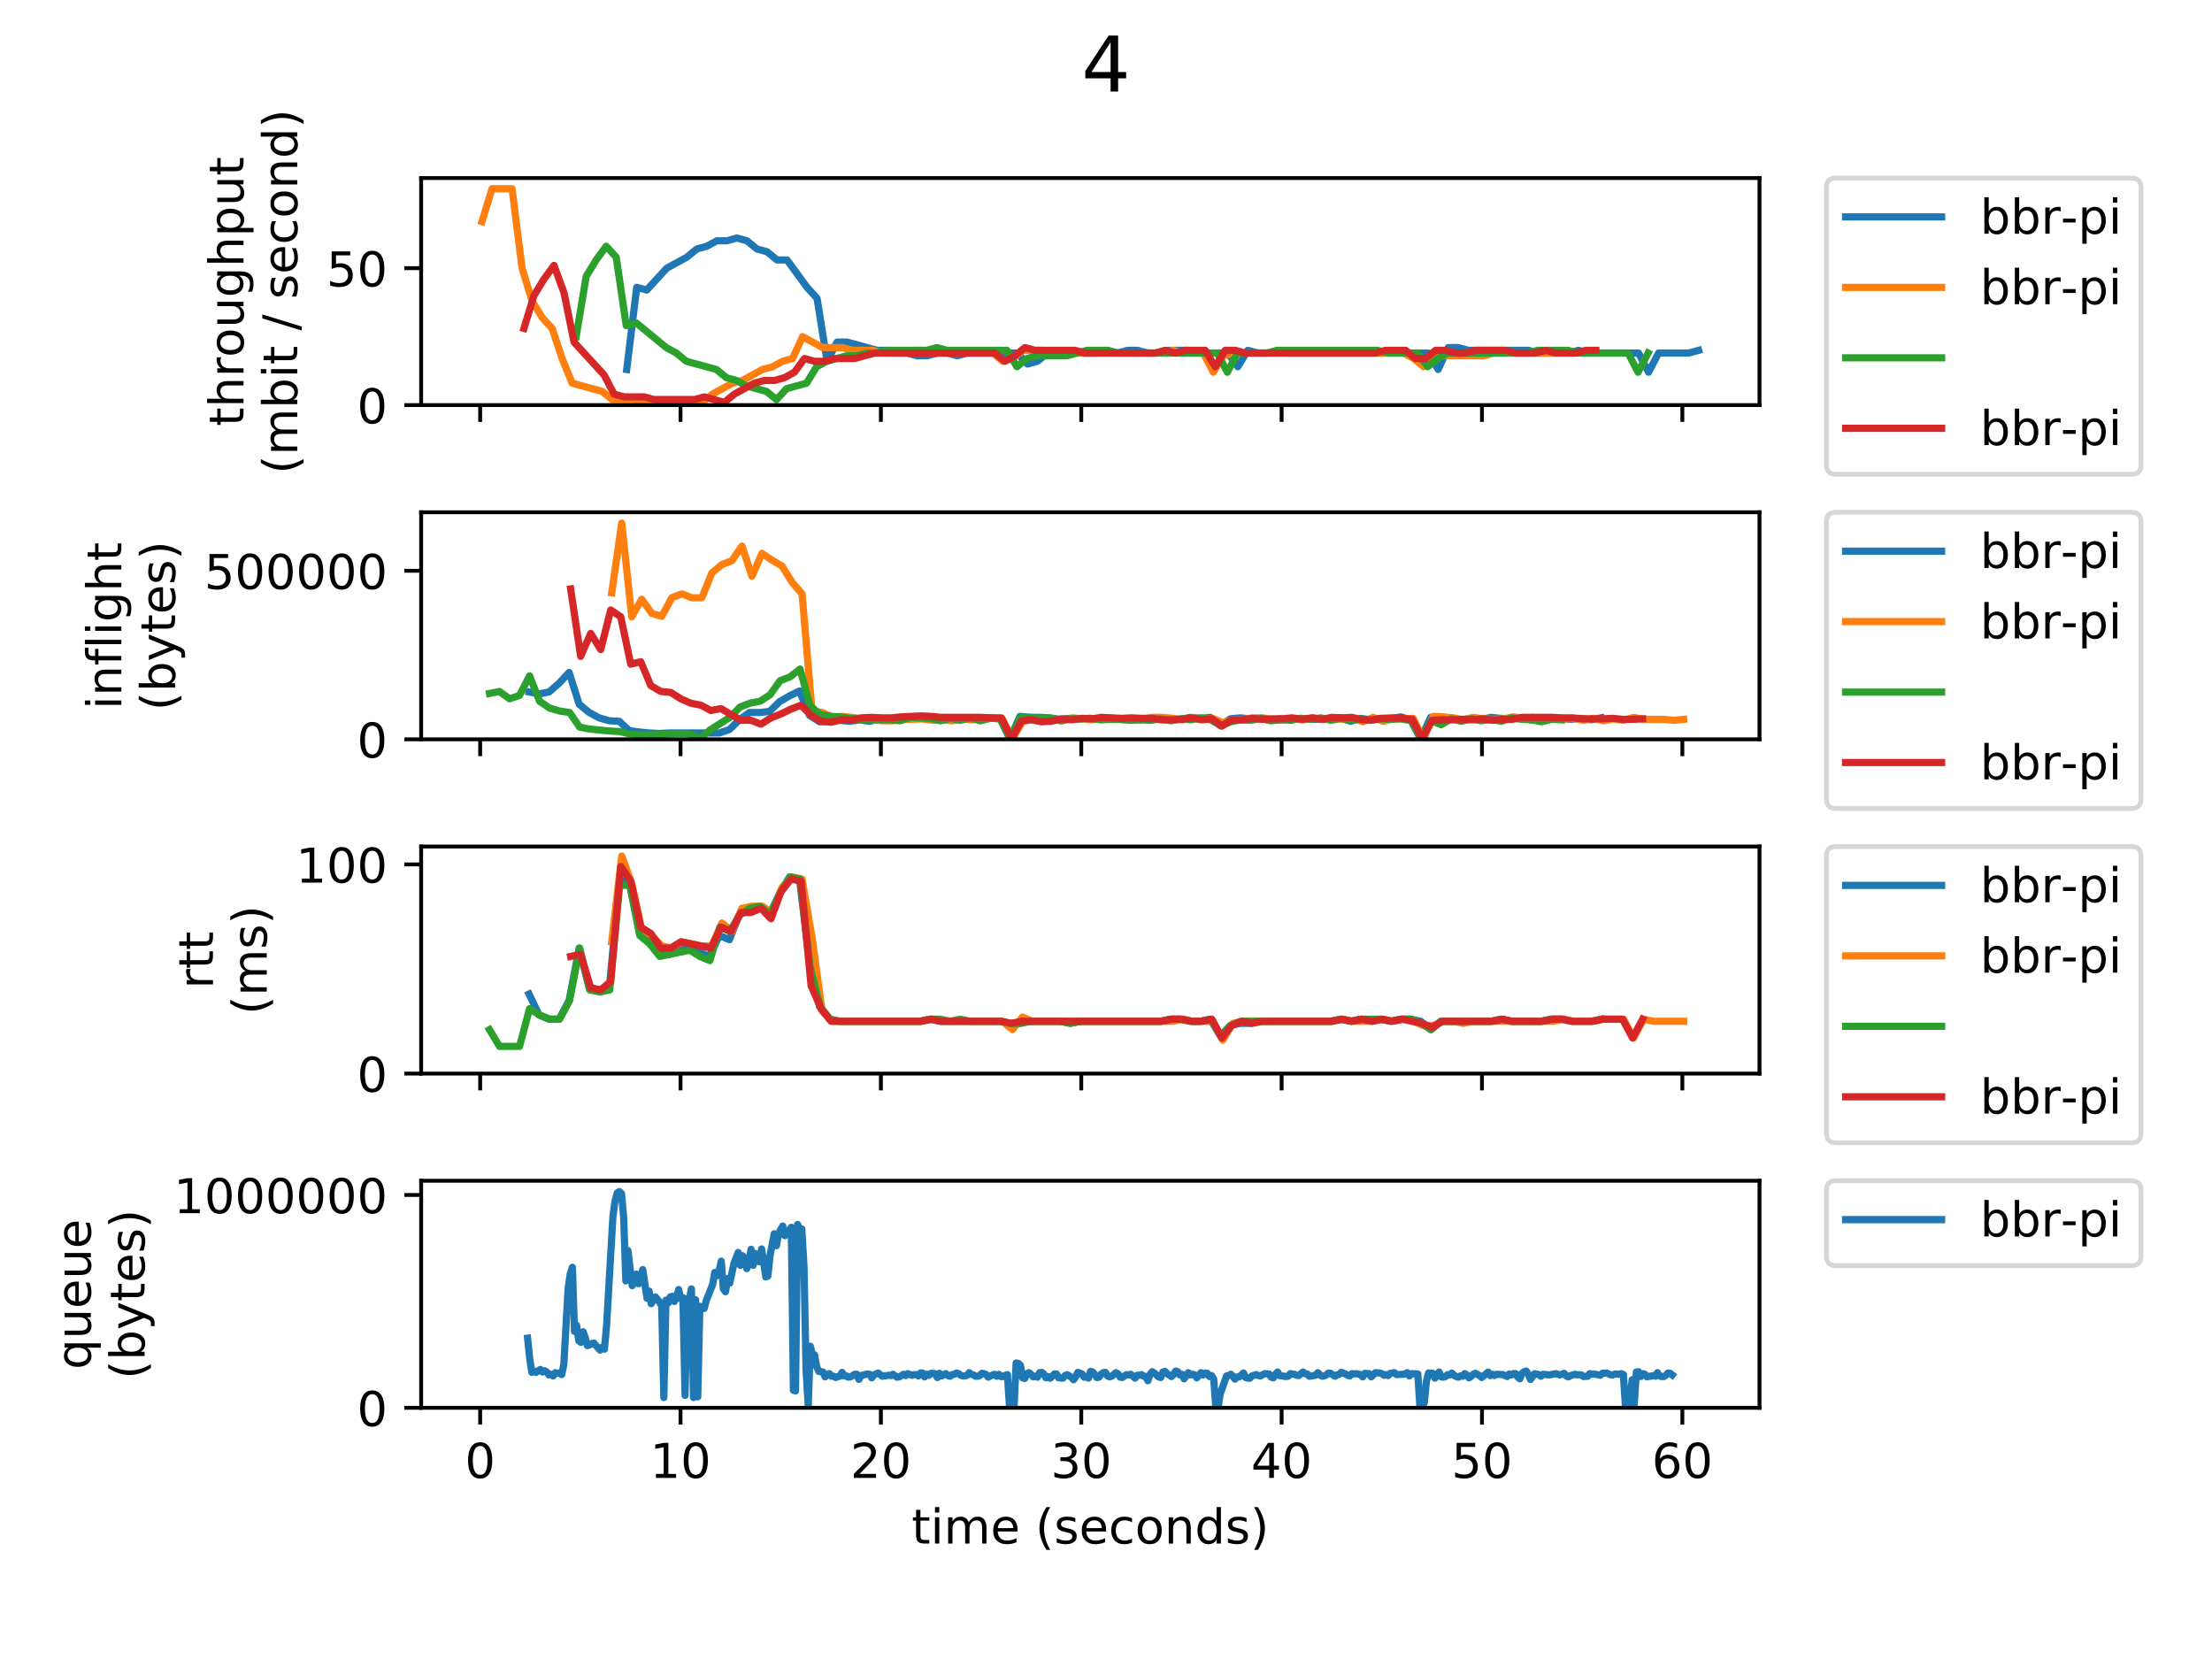 <?xml version="1.0" encoding="utf-8" standalone="no"?>
<!DOCTYPE svg PUBLIC "-//W3C//DTD SVG 1.1//EN"
  "http://www.w3.org/Graphics/SVG/1.1/DTD/svg11.dtd">
<!-- Created with matplotlib (https://matplotlib.org/) -->
<svg height="345.6pt" version="1.1" viewBox="0 0 460.8 345.6" width="460.8pt" xmlns="http://www.w3.org/2000/svg" xmlns:xlink="http://www.w3.org/1999/xlink">
 <defs>
  <style type="text/css">
*{stroke-linecap:butt;stroke-linejoin:round;}
  </style>
 </defs>
 <g id="figure_1">
  <g id="patch_1">
   <path d="M 0 345.6 
L 460.8 345.6 
L 460.8 0 
L 0 0 
z
" style="fill:#ffffff;"/>
  </g>
  <g id="axes_1">
   <g id="patch_2">
    <path d="M 87.734 84.388 
L 366.534 84.388 
L 366.534 37.09 
L 87.734 37.09 
z
" style="fill:#ffffff;"/>
   </g>
   <g id="matplotlib.axis_1">
    <g id="xtick_1">
     <g id="line2d_1">
      <defs>
       <path d="M 0 0 
L 0 3.5 
" id="m8a0782edce" style="stroke:#000000;stroke-width:0.8;"/>
      </defs>
      <g>
       <use style="stroke:#000000;stroke-width:0.8;" x="100.027" xlink:href="#m8a0782edce" y="84.388"/>
      </g>
     </g>
    </g>
    <g id="xtick_2">
     <g id="line2d_2">
      <g>
       <use style="stroke:#000000;stroke-width:0.8;" x="141.766" xlink:href="#m8a0782edce" y="84.388"/>
      </g>
     </g>
    </g>
    <g id="xtick_3">
     <g id="line2d_3">
      <g>
       <use style="stroke:#000000;stroke-width:0.8;" x="183.506" xlink:href="#m8a0782edce" y="84.388"/>
      </g>
     </g>
    </g>
    <g id="xtick_4">
     <g id="line2d_4">
      <g>
       <use style="stroke:#000000;stroke-width:0.8;" x="225.245" xlink:href="#m8a0782edce" y="84.388"/>
      </g>
     </g>
    </g>
    <g id="xtick_5">
     <g id="line2d_5">
      <g>
       <use style="stroke:#000000;stroke-width:0.8;" x="266.985" xlink:href="#m8a0782edce" y="84.388"/>
      </g>
     </g>
    </g>
    <g id="xtick_6">
     <g id="line2d_6">
      <g>
       <use style="stroke:#000000;stroke-width:0.8;" x="308.724" xlink:href="#m8a0782edce" y="84.388"/>
      </g>
     </g>
    </g>
    <g id="xtick_7">
     <g id="line2d_7">
      <g>
       <use style="stroke:#000000;stroke-width:0.8;" x="350.464" xlink:href="#m8a0782edce" y="84.388"/>
      </g>
     </g>
    </g>
   </g>
   <g id="matplotlib.axis_2">
    <g id="ytick_1">
     <g id="line2d_8">
      <defs>
       <path d="M 0 0 
L -3.5 0 
" id="me397efe07a" style="stroke:#000000;stroke-width:0.8;"/>
      </defs>
      <g>
       <use style="stroke:#000000;stroke-width:0.8;" x="87.734" xlink:href="#me397efe07a" y="84.388"/>
      </g>
     </g>
     <g id="text_1">
      <!-- 0 -->
      <defs>
       <path d="M 31.781 66.406 
Q 24.172 66.406 20.328 58.906 
Q 16.5 51.422 16.5 36.375 
Q 16.5 21.391 20.328 13.891 
Q 24.172 6.391 31.781 6.391 
Q 39.453 6.391 43.281 13.891 
Q 47.125 21.391 47.125 36.375 
Q 47.125 51.422 43.281 58.906 
Q 39.453 66.406 31.781 66.406 
z
M 31.781 74.219 
Q 44.047 74.219 50.516 64.516 
Q 56.984 54.828 56.984 36.375 
Q 56.984 17.969 50.516 8.266 
Q 44.047 -1.422 31.781 -1.422 
Q 19.531 -1.422 13.062 8.266 
Q 6.594 17.969 6.594 36.375 
Q 6.594 54.828 13.062 64.516 
Q 19.531 74.219 31.781 74.219 
z
" id="DejaVuSans-48"/>
      </defs>
      <g transform="translate(74.371 88.187)scale(0.1 -0.1)">
       <use xlink:href="#DejaVuSans-48"/>
      </g>
     </g>
    </g>
    <g id="ytick_2">
     <g id="line2d_9">
      <g>
       <use style="stroke:#000000;stroke-width:0.8;" x="87.734" xlink:href="#me397efe07a" y="55.861"/>
      </g>
     </g>
     <g id="text_2">
      <!-- 50 -->
      <defs>
       <path d="M 10.797 72.906 
L 49.516 72.906 
L 49.516 64.594 
L 19.828 64.594 
L 19.828 46.734 
Q 21.969 47.469 24.109 47.828 
Q 26.266 48.188 28.422 48.188 
Q 40.625 48.188 47.75 41.5 
Q 54.891 34.812 54.891 23.391 
Q 54.891 11.625 47.562 5.094 
Q 40.234 -1.422 26.906 -1.422 
Q 22.312 -1.422 17.547 -0.641 
Q 12.797 0.141 7.719 1.703 
L 7.719 11.625 
Q 12.109 9.234 16.797 8.062 
Q 21.484 6.891 26.703 6.891 
Q 35.156 6.891 40.078 11.328 
Q 45.016 15.766 45.016 23.391 
Q 45.016 31 40.078 35.438 
Q 35.156 39.891 26.703 39.891 
Q 22.75 39.891 18.812 39.016 
Q 14.891 38.141 10.797 36.281 
z
" id="DejaVuSans-53"/>
      </defs>
      <g transform="translate(68.009 59.66)scale(0.1 -0.1)">
       <use xlink:href="#DejaVuSans-53"/>
       <use x="63.623" xlink:href="#DejaVuSans-48"/>
      </g>
     </g>
    </g>
    <g id="text_3">
     <!-- throughput -->
     <defs>
      <path d="M 18.312 70.219 
L 18.312 54.688 
L 36.812 54.688 
L 36.812 47.703 
L 18.312 47.703 
L 18.312 18.016 
Q 18.312 11.328 20.141 9.422 
Q 21.969 7.516 27.594 7.516 
L 36.812 7.516 
L 36.812 0 
L 27.594 0 
Q 17.188 0 13.234 3.875 
Q 9.281 7.766 9.281 18.016 
L 9.281 47.703 
L 2.688 47.703 
L 2.688 54.688 
L 9.281 54.688 
L 9.281 70.219 
z
" id="DejaVuSans-116"/>
      <path d="M 54.891 33.016 
L 54.891 0 
L 45.906 0 
L 45.906 32.719 
Q 45.906 40.484 42.875 44.328 
Q 39.844 48.188 33.797 48.188 
Q 26.516 48.188 22.312 43.547 
Q 18.109 38.922 18.109 30.906 
L 18.109 0 
L 9.078 0 
L 9.078 75.984 
L 18.109 75.984 
L 18.109 46.188 
Q 21.344 51.125 25.703 53.562 
Q 30.078 56 35.797 56 
Q 45.219 56 50.047 50.172 
Q 54.891 44.344 54.891 33.016 
z
" id="DejaVuSans-104"/>
      <path d="M 41.109 46.297 
Q 39.594 47.172 37.812 47.578 
Q 36.031 48 33.891 48 
Q 26.266 48 22.188 43.047 
Q 18.109 38.094 18.109 28.812 
L 18.109 0 
L 9.078 0 
L 9.078 54.688 
L 18.109 54.688 
L 18.109 46.188 
Q 20.953 51.172 25.484 53.578 
Q 30.031 56 36.531 56 
Q 37.453 56 38.578 55.875 
Q 39.703 55.766 41.062 55.516 
z
" id="DejaVuSans-114"/>
      <path d="M 30.609 48.391 
Q 23.391 48.391 19.188 42.75 
Q 14.984 37.109 14.984 27.297 
Q 14.984 17.484 19.156 11.844 
Q 23.344 6.203 30.609 6.203 
Q 37.797 6.203 41.984 11.859 
Q 46.188 17.531 46.188 27.297 
Q 46.188 37.016 41.984 42.703 
Q 37.797 48.391 30.609 48.391 
z
M 30.609 56 
Q 42.328 56 49.016 48.375 
Q 55.719 40.766 55.719 27.297 
Q 55.719 13.875 49.016 6.219 
Q 42.328 -1.422 30.609 -1.422 
Q 18.844 -1.422 12.172 6.219 
Q 5.516 13.875 5.516 27.297 
Q 5.516 40.766 12.172 48.375 
Q 18.844 56 30.609 56 
z
" id="DejaVuSans-111"/>
      <path d="M 8.5 21.578 
L 8.5 54.688 
L 17.484 54.688 
L 17.484 21.922 
Q 17.484 14.156 20.5 10.266 
Q 23.531 6.391 29.594 6.391 
Q 36.859 6.391 41.078 11.031 
Q 45.312 15.672 45.312 23.688 
L 45.312 54.688 
L 54.297 54.688 
L 54.297 0 
L 45.312 0 
L 45.312 8.406 
Q 42.047 3.422 37.719 1 
Q 33.406 -1.422 27.688 -1.422 
Q 18.266 -1.422 13.375 4.438 
Q 8.5 10.297 8.5 21.578 
z
M 31.109 56 
z
" id="DejaVuSans-117"/>
      <path d="M 45.406 27.984 
Q 45.406 37.75 41.375 43.109 
Q 37.359 48.484 30.078 48.484 
Q 22.859 48.484 18.828 43.109 
Q 14.797 37.75 14.797 27.984 
Q 14.797 18.266 18.828 12.891 
Q 22.859 7.516 30.078 7.516 
Q 37.359 7.516 41.375 12.891 
Q 45.406 18.266 45.406 27.984 
z
M 54.391 6.781 
Q 54.391 -7.172 48.188 -13.984 
Q 42 -20.797 29.203 -20.797 
Q 24.469 -20.797 20.266 -20.094 
Q 16.062 -19.391 12.109 -17.922 
L 12.109 -9.188 
Q 16.062 -11.328 19.922 -12.344 
Q 23.781 -13.375 27.781 -13.375 
Q 36.625 -13.375 41.016 -8.766 
Q 45.406 -4.156 45.406 5.172 
L 45.406 9.625 
Q 42.625 4.781 38.281 2.391 
Q 33.938 0 27.875 0 
Q 17.828 0 11.672 7.656 
Q 5.516 15.328 5.516 27.984 
Q 5.516 40.672 11.672 48.328 
Q 17.828 56 27.875 56 
Q 33.938 56 38.281 53.609 
Q 42.625 51.219 45.406 46.391 
L 45.406 54.688 
L 54.391 54.688 
z
" id="DejaVuSans-103"/>
      <path d="M 18.109 8.203 
L 18.109 -20.797 
L 9.078 -20.797 
L 9.078 54.688 
L 18.109 54.688 
L 18.109 46.391 
Q 20.953 51.266 25.266 53.625 
Q 29.594 56 35.594 56 
Q 45.562 56 51.781 48.094 
Q 58.016 40.188 58.016 27.297 
Q 58.016 14.406 51.781 6.484 
Q 45.562 -1.422 35.594 -1.422 
Q 29.594 -1.422 25.266 0.953 
Q 20.953 3.328 18.109 8.203 
z
M 48.688 27.297 
Q 48.688 37.203 44.609 42.844 
Q 40.531 48.484 33.406 48.484 
Q 26.266 48.484 22.188 42.844 
Q 18.109 37.203 18.109 27.297 
Q 18.109 17.391 22.188 11.75 
Q 26.266 6.109 33.406 6.109 
Q 40.531 6.109 44.609 11.75 
Q 48.688 17.391 48.688 27.297 
z
" id="DejaVuSans-112"/>
     </defs>
     <g transform="translate(50.731 88.796)rotate(-90)scale(0.1 -0.1)">
      <use xlink:href="#DejaVuSans-116"/>
      <use x="39.209" xlink:href="#DejaVuSans-104"/>
      <use x="102.588" xlink:href="#DejaVuSans-114"/>
      <use x="143.67" xlink:href="#DejaVuSans-111"/>
      <use x="204.852" xlink:href="#DejaVuSans-117"/>
      <use x="268.23" xlink:href="#DejaVuSans-103"/>
      <use x="331.707" xlink:href="#DejaVuSans-104"/>
      <use x="395.086" xlink:href="#DejaVuSans-112"/>
      <use x="458.562" xlink:href="#DejaVuSans-117"/>
      <use x="521.941" xlink:href="#DejaVuSans-116"/>
     </g>
     <!-- (mbit / second) -->
     <defs>
      <path d="M 31 75.875 
Q 24.469 64.656 21.281 53.656 
Q 18.109 42.672 18.109 31.391 
Q 18.109 20.125 21.312 9.062 
Q 24.516 -2 31 -13.188 
L 23.188 -13.188 
Q 15.875 -1.703 12.234 9.375 
Q 8.594 20.453 8.594 31.391 
Q 8.594 42.281 12.203 53.312 
Q 15.828 64.359 23.188 75.875 
z
" id="DejaVuSans-40"/>
      <path d="M 52 44.188 
Q 55.375 50.25 60.062 53.125 
Q 64.75 56 71.094 56 
Q 79.641 56 84.281 50.016 
Q 88.922 44.047 88.922 33.016 
L 88.922 0 
L 79.891 0 
L 79.891 32.719 
Q 79.891 40.578 77.094 44.375 
Q 74.312 48.188 68.609 48.188 
Q 61.625 48.188 57.562 43.547 
Q 53.516 38.922 53.516 30.906 
L 53.516 0 
L 44.484 0 
L 44.484 32.719 
Q 44.484 40.625 41.703 44.406 
Q 38.922 48.188 33.109 48.188 
Q 26.219 48.188 22.156 43.531 
Q 18.109 38.875 18.109 30.906 
L 18.109 0 
L 9.078 0 
L 9.078 54.688 
L 18.109 54.688 
L 18.109 46.188 
Q 21.188 51.219 25.484 53.609 
Q 29.781 56 35.688 56 
Q 41.656 56 45.828 52.969 
Q 50 49.953 52 44.188 
z
" id="DejaVuSans-109"/>
      <path d="M 48.688 27.297 
Q 48.688 37.203 44.609 42.844 
Q 40.531 48.484 33.406 48.484 
Q 26.266 48.484 22.188 42.844 
Q 18.109 37.203 18.109 27.297 
Q 18.109 17.391 22.188 11.75 
Q 26.266 6.109 33.406 6.109 
Q 40.531 6.109 44.609 11.75 
Q 48.688 17.391 48.688 27.297 
z
M 18.109 46.391 
Q 20.953 51.266 25.266 53.625 
Q 29.594 56 35.594 56 
Q 45.562 56 51.781 48.094 
Q 58.016 40.188 58.016 27.297 
Q 58.016 14.406 51.781 6.484 
Q 45.562 -1.422 35.594 -1.422 
Q 29.594 -1.422 25.266 0.953 
Q 20.953 3.328 18.109 8.203 
L 18.109 0 
L 9.078 0 
L 9.078 75.984 
L 18.109 75.984 
z
" id="DejaVuSans-98"/>
      <path d="M 9.422 54.688 
L 18.406 54.688 
L 18.406 0 
L 9.422 0 
z
M 9.422 75.984 
L 18.406 75.984 
L 18.406 64.594 
L 9.422 64.594 
z
" id="DejaVuSans-105"/>
      <path id="DejaVuSans-32"/>
      <path d="M 25.391 72.906 
L 33.688 72.906 
L 8.297 -9.281 
L 0 -9.281 
z
" id="DejaVuSans-47"/>
      <path d="M 44.281 53.078 
L 44.281 44.578 
Q 40.484 46.531 36.375 47.5 
Q 32.281 48.484 27.875 48.484 
Q 21.188 48.484 17.844 46.438 
Q 14.5 44.391 14.5 40.281 
Q 14.5 37.156 16.891 35.375 
Q 19.281 33.594 26.516 31.984 
L 29.594 31.297 
Q 39.156 29.25 43.188 25.516 
Q 47.219 21.781 47.219 15.094 
Q 47.219 7.469 41.188 3.016 
Q 35.156 -1.422 24.609 -1.422 
Q 20.219 -1.422 15.453 -0.562 
Q 10.688 0.297 5.422 2 
L 5.422 11.281 
Q 10.406 8.688 15.234 7.391 
Q 20.062 6.109 24.812 6.109 
Q 31.156 6.109 34.562 8.281 
Q 37.984 10.453 37.984 14.406 
Q 37.984 18.062 35.516 20.016 
Q 33.062 21.969 24.703 23.781 
L 21.578 24.516 
Q 13.234 26.266 9.516 29.906 
Q 5.812 33.547 5.812 39.891 
Q 5.812 47.609 11.281 51.797 
Q 16.75 56 26.812 56 
Q 31.781 56 36.172 55.266 
Q 40.578 54.547 44.281 53.078 
z
" id="DejaVuSans-115"/>
      <path d="M 56.203 29.594 
L 56.203 25.203 
L 14.891 25.203 
Q 15.484 15.922 20.484 11.062 
Q 25.484 6.203 34.422 6.203 
Q 39.594 6.203 44.453 7.469 
Q 49.312 8.734 54.109 11.281 
L 54.109 2.781 
Q 49.266 0.734 44.188 -0.344 
Q 39.109 -1.422 33.891 -1.422 
Q 20.797 -1.422 13.156 6.188 
Q 5.516 13.812 5.516 26.812 
Q 5.516 40.234 12.766 48.109 
Q 20.016 56 32.328 56 
Q 43.359 56 49.781 48.891 
Q 56.203 41.797 56.203 29.594 
z
M 47.219 32.234 
Q 47.125 39.594 43.094 43.984 
Q 39.062 48.391 32.422 48.391 
Q 24.906 48.391 20.391 44.141 
Q 15.875 39.891 15.188 32.172 
z
" id="DejaVuSans-101"/>
      <path d="M 48.781 52.594 
L 48.781 44.188 
Q 44.969 46.297 41.141 47.344 
Q 37.312 48.391 33.406 48.391 
Q 24.656 48.391 19.812 42.844 
Q 14.984 37.312 14.984 27.297 
Q 14.984 17.281 19.812 11.734 
Q 24.656 6.203 33.406 6.203 
Q 37.312 6.203 41.141 7.25 
Q 44.969 8.297 48.781 10.406 
L 48.781 2.094 
Q 45.016 0.344 40.984 -0.531 
Q 36.969 -1.422 32.422 -1.422 
Q 20.062 -1.422 12.781 6.344 
Q 5.516 14.109 5.516 27.297 
Q 5.516 40.672 12.859 48.328 
Q 20.219 56 33.016 56 
Q 37.156 56 41.109 55.141 
Q 45.062 54.297 48.781 52.594 
z
" id="DejaVuSans-99"/>
      <path d="M 54.891 33.016 
L 54.891 0 
L 45.906 0 
L 45.906 32.719 
Q 45.906 40.484 42.875 44.328 
Q 39.844 48.188 33.797 48.188 
Q 26.516 48.188 22.312 43.547 
Q 18.109 38.922 18.109 30.906 
L 18.109 0 
L 9.078 0 
L 9.078 54.688 
L 18.109 54.688 
L 18.109 46.188 
Q 21.344 51.125 25.703 53.562 
Q 30.078 56 35.797 56 
Q 45.219 56 50.047 50.172 
Q 54.891 44.344 54.891 33.016 
z
" id="DejaVuSans-110"/>
      <path d="M 45.406 46.391 
L 45.406 75.984 
L 54.391 75.984 
L 54.391 0 
L 45.406 0 
L 45.406 8.203 
Q 42.578 3.328 38.25 0.953 
Q 33.938 -1.422 27.875 -1.422 
Q 17.969 -1.422 11.734 6.484 
Q 5.516 14.406 5.516 27.297 
Q 5.516 40.188 11.734 48.094 
Q 17.969 56 27.875 56 
Q 33.938 56 38.25 53.625 
Q 42.578 51.266 45.406 46.391 
z
M 14.797 27.297 
Q 14.797 17.391 18.875 11.75 
Q 22.953 6.109 30.078 6.109 
Q 37.203 6.109 41.297 11.75 
Q 45.406 17.391 45.406 27.297 
Q 45.406 37.203 41.297 42.844 
Q 37.203 48.484 30.078 48.484 
Q 22.953 48.484 18.875 42.844 
Q 14.797 37.203 14.797 27.297 
z
" id="DejaVuSans-100"/>
      <path d="M 8.016 75.875 
L 15.828 75.875 
Q 23.141 64.359 26.781 53.312 
Q 30.422 42.281 30.422 31.391 
Q 30.422 20.453 26.781 9.375 
Q 23.141 -1.703 15.828 -13.188 
L 8.016 -13.188 
Q 14.5 -2 17.703 9.062 
Q 20.906 20.125 20.906 31.391 
Q 20.906 42.672 17.703 53.656 
Q 14.5 64.656 8.016 75.875 
z
" id="DejaVuSans-41"/>
     </defs>
     <g transform="translate(61.929 98.73)rotate(-90)scale(0.1 -0.1)">
      <use xlink:href="#DejaVuSans-40"/>
      <use x="39.014" xlink:href="#DejaVuSans-109"/>
      <use x="136.426" xlink:href="#DejaVuSans-98"/>
      <use x="199.902" xlink:href="#DejaVuSans-105"/>
      <use x="227.686" xlink:href="#DejaVuSans-116"/>
      <use x="266.895" xlink:href="#DejaVuSans-32"/>
      <use x="298.682" xlink:href="#DejaVuSans-47"/>
      <use x="332.373" xlink:href="#DejaVuSans-32"/>
      <use x="364.16" xlink:href="#DejaVuSans-115"/>
      <use x="416.26" xlink:href="#DejaVuSans-101"/>
      <use x="477.783" xlink:href="#DejaVuSans-99"/>
      <use x="532.764" xlink:href="#DejaVuSans-111"/>
      <use x="593.945" xlink:href="#DejaVuSans-110"/>
      <use x="657.324" xlink:href="#DejaVuSans-100"/>
      <use x="720.801" xlink:href="#DejaVuSans-41"/>
     </g>
    </g>
   </g>
   <g id="line2d_10">
    <path clip-path="url(#pe3f5ec98de)" d="M 130.555 76.971 
L 132.642 59.855 
L 134.729 60.425 
L 136.816 58.143 
L 138.903 55.861 
L 140.99 54.72 
L 143.077 53.579 
L 145.164 51.867 
L 147.251 51.296 
L 149.338 50.155 
L 151.425 50.155 
L 153.512 49.585 
L 155.599 50.155 
L 157.686 51.867 
L 159.773 52.437 
L 161.86 54.149 
L 163.947 54.149 
L 166.034 57.002 
L 168.121 59.855 
L 170.208 62.137 
L 172.295 75.259 
L 174.382 71.265 
L 176.469 71.265 
L 178.556 71.836 
L 180.642 72.407 
L 182.729 72.977 
L 184.816 72.977 
L 186.903 73.548 
L 188.99 73.548 
L 191.077 74.118 
L 193.164 74.118 
L 195.251 73.548 
L 197.338 73.548 
L 199.425 74.118 
L 201.512 73.548 
L 203.599 73.548 
L 205.686 73.548 
L 207.773 73.548 
L 209.86 73.548 
L 211.947 73.548 
L 214.034 75.83 
L 216.121 75.259 
L 218.208 73.548 
L 220.295 73.548 
L 222.382 73.548 
L 224.469 73.548 
L 226.556 73.548 
L 228.643 73.548 
L 230.73 72.977 
L 232.817 73.548 
L 234.904 72.977 
L 236.991 72.977 
L 239.078 73.548 
L 241.165 73.548 
L 243.252 72.977 
L 245.339 72.977 
L 247.426 72.977 
L 249.513 73.548 
L 251.6 73.548 
L 253.687 73.548 
L 255.774 73.548 
L 257.861 76.4 
L 259.947 72.977 
L 262.034 73.548 
L 264.121 73.548 
L 266.208 72.977 
L 268.295 73.548 
L 270.382 73.548 
L 272.469 73.548 
L 274.556 73.548 
L 276.643 73.548 
L 278.73 73.548 
L 280.817 73.548 
L 282.904 73.548 
L 284.991 73.548 
L 287.078 73.548 
L 289.165 73.548 
L 291.252 73.548 
L 293.339 73.548 
L 295.426 73.548 
L 297.513 73.548 
L 299.6 76.971 
L 301.687 72.407 
L 303.774 72.407 
L 305.861 72.977 
L 307.948 72.977 
L 310.035 72.977 
L 312.122 72.977 
L 314.209 72.977 
L 316.296 72.977 
L 318.383 72.977 
L 320.47 73.548 
L 322.557 73.548 
L 324.644 72.977 
L 326.731 73.548 
L 328.818 72.977 
L 330.905 73.548 
L 332.992 73.548 
L 335.079 73.548 
L 337.165 73.548 
L 339.252 73.548 
L 341.339 73.548 
L 343.426 77.541 
L 345.513 73.548 
L 347.6 73.548 
L 349.687 73.548 
L 351.774 73.548 
L 353.861 72.977 
" style="fill:none;stroke:#1f77b4;stroke-linecap:square;stroke-width:1.5;"/>
   </g>
   <g id="line2d_11">
    <path clip-path="url(#pe3f5ec98de)" d="M 100.407 46.161 
L 102.494 39.315 
L 104.581 39.315 
L 106.668 39.315 
L 108.755 55.861 
L 110.842 62.707 
L 112.929 66.131 
L 115.016 68.413 
L 117.103 74.689 
L 119.189 79.824 
L 121.276 80.394 
L 123.363 80.965 
L 125.45 81.535 
L 127.537 83.247 
L 129.624 83.247 
L 131.711 83.247 
L 133.798 83.817 
L 135.885 83.247 
L 137.972 83.247 
L 140.059 83.247 
L 142.146 83.247 
L 144.233 83.247 
L 146.32 83.817 
L 148.407 82.106 
L 150.494 80.965 
L 152.581 79.824 
L 154.668 79.253 
L 156.755 78.112 
L 158.842 76.971 
L 160.929 76.4 
L 163.016 75.259 
L 165.103 74.689 
L 167.19 70.124 
L 169.277 71.265 
L 171.364 72.407 
L 173.451 72.407 
L 175.538 72.407 
L 177.625 72.977 
L 179.712 72.977 
L 181.799 72.977 
L 183.886 73.548 
L 185.973 73.548 
L 188.06 73.548 
L 190.147 72.977 
L 192.234 72.977 
L 194.321 73.548 
L 196.407 73.548 
L 198.494 73.548 
L 200.581 73.548 
L 202.668 73.548 
L 204.755 73.548 
L 206.842 73.548 
L 208.929 75.259 
L 211.016 74.689 
L 213.103 72.977 
L 215.19 72.977 
L 217.277 72.977 
L 219.364 73.548 
L 221.451 73.548 
L 223.538 73.548 
L 225.625 73.548 
L 227.712 73.548 
L 229.799 73.548 
L 231.886 73.548 
L 233.973 73.548 
L 236.06 73.548 
L 238.147 73.548 
L 240.234 73.548 
L 242.321 73.548 
L 244.408 72.977 
L 246.495 73.548 
L 248.582 73.548 
L 250.669 73.548 
L 252.756 77.541 
L 254.843 74.118 
L 256.93 73.548 
L 259.017 73.548 
L 261.104 73.548 
L 263.191 73.548 
L 265.278 73.548 
L 267.365 73.548 
L 269.452 73.548 
L 271.539 73.548 
L 273.626 73.548 
L 275.712 73.548 
L 277.799 73.548 
L 279.886 73.548 
L 281.973 73.548 
L 284.06 73.548 
L 286.147 73.548 
L 288.234 73.548 
L 290.321 73.548 
L 292.408 73.548 
L 294.495 74.689 
L 296.582 76.4 
L 298.669 74.689 
L 300.756 74.118 
L 302.843 74.118 
L 304.93 74.118 
L 307.017 74.118 
L 309.104 74.118 
L 311.191 73.548 
L 313.278 73.548 
L 315.365 73.548 
L 317.452 73.548 
L 319.539 73.548 
L 321.626 73.548 
L 323.713 73.548 
" style="fill:none;stroke:#ff7f0e;stroke-linecap:square;stroke-width:1.5;"/>
   </g>
   <g id="line2d_12">
    <path clip-path="url(#pe3f5ec98de)" d="M 120.024 70.124 
L 122.111 57.572 
L 124.198 54.149 
L 126.285 51.296 
L 128.372 53.579 
L 130.459 67.842 
L 132.546 67.272 
L 134.633 68.983 
L 136.72 70.695 
L 138.807 72.407 
L 140.894 73.548 
L 142.981 75.259 
L 145.068 75.83 
L 147.155 76.4 
L 149.242 76.971 
L 151.329 78.683 
L 153.416 79.253 
L 155.503 80.394 
L 157.59 80.965 
L 159.677 81.535 
L 161.764 83.247 
L 163.851 80.965 
L 165.938 80.394 
L 168.025 79.824 
L 170.112 76.4 
L 172.199 75.259 
L 174.286 74.689 
L 176.373 74.118 
L 178.46 74.118 
L 180.546 73.548 
L 182.633 73.548 
L 184.72 72.977 
L 186.807 72.977 
L 188.894 72.977 
L 190.981 72.977 
L 193.068 72.977 
L 195.155 72.407 
L 197.242 72.977 
L 199.329 72.977 
L 201.416 72.977 
L 203.503 72.977 
L 205.59 72.977 
L 207.677 72.977 
L 209.764 72.977 
L 211.851 76.4 
L 213.938 74.689 
L 216.025 74.118 
L 218.112 74.118 
L 220.199 74.118 
L 222.286 74.118 
L 224.373 73.548 
L 226.46 72.977 
L 228.547 72.977 
L 230.634 72.977 
L 232.721 73.548 
L 234.808 73.548 
L 236.895 73.548 
L 238.982 73.548 
L 241.069 73.548 
L 243.156 73.548 
L 245.243 73.548 
L 247.33 73.548 
L 249.417 73.548 
L 251.504 73.548 
L 253.591 73.548 
L 255.678 77.541 
L 257.765 73.548 
L 259.851 73.548 
L 261.938 73.548 
L 264.025 73.548 
L 266.112 72.977 
L 268.199 72.977 
L 270.286 72.977 
L 272.373 72.977 
L 274.46 72.977 
L 276.547 72.977 
L 278.634 72.977 
L 280.721 72.977 
L 282.808 72.977 
L 284.895 72.977 
L 286.982 72.977 
L 289.069 73.548 
L 291.156 73.548 
L 293.243 73.548 
L 295.33 73.548 
L 297.417 76.4 
L 299.504 74.689 
L 301.591 73.548 
L 303.678 73.548 
L 305.765 73.548 
L 307.852 73.548 
L 309.939 73.548 
L 312.026 73.548 
L 314.113 73.548 
L 316.2 73.548 
L 318.287 73.548 
L 320.374 72.977 
L 322.461 72.977 
L 324.548 72.977 
L 326.635 72.977 
L 328.722 73.548 
L 330.809 73.548 
L 332.896 73.548 
L 334.983 73.548 
L 337.069 73.548 
L 339.156 73.548 
L 341.243 77.541 
L 343.33 73.548 
" style="fill:none;stroke:#2ca02c;stroke-linecap:square;stroke-width:1.5;"/>
   </g>
   <g id="line2d_13">
    <path clip-path="url(#pe3f5ec98de)" d="M 109.147 68.413 
L 111.234 61.566 
L 113.321 58.143 
L 115.408 55.29 
L 117.495 60.996 
L 119.582 71.265 
L 121.669 73.548 
L 123.756 75.83 
L 125.843 78.112 
L 127.93 82.106 
L 130.017 82.676 
L 132.104 82.676 
L 134.191 82.676 
L 136.278 83.247 
L 138.365 83.247 
L 140.452 83.247 
L 142.539 83.247 
L 144.626 83.247 
L 146.712 82.676 
L 148.799 83.247 
L 150.886 83.817 
L 152.973 82.106 
L 155.06 80.965 
L 157.147 79.824 
L 159.234 79.253 
L 161.321 79.253 
L 163.408 78.683 
L 165.495 77.541 
L 167.582 74.689 
L 169.669 75.259 
L 171.756 75.259 
L 173.843 74.689 
L 175.93 74.689 
L 178.017 74.689 
L 180.104 74.118 
L 182.191 73.548 
L 184.278 73.548 
L 186.365 73.548 
L 188.452 73.548 
L 190.539 73.548 
L 192.626 73.548 
L 194.713 73.548 
L 196.8 73.548 
L 198.887 73.548 
L 200.974 73.548 
L 203.061 73.548 
L 205.148 73.548 
L 207.235 73.548 
L 209.322 75.259 
L 211.409 74.118 
L 213.496 72.407 
L 215.583 72.977 
L 217.67 72.977 
L 219.757 72.977 
L 221.844 72.977 
L 223.93 72.977 
L 226.017 73.548 
L 228.104 73.548 
L 230.191 73.548 
L 232.278 73.548 
L 234.365 73.548 
L 236.452 73.548 
L 238.539 73.548 
L 240.626 73.548 
L 242.713 72.977 
L 244.8 73.548 
L 246.887 72.977 
L 248.974 72.977 
L 251.061 72.977 
L 253.148 76.4 
L 255.235 72.977 
L 257.322 72.977 
L 259.409 73.548 
L 261.496 73.548 
L 263.583 73.548 
L 265.67 73.548 
L 267.757 73.548 
L 269.844 73.548 
L 271.931 73.548 
L 274.018 73.548 
L 276.105 73.548 
L 278.192 73.548 
L 280.279 73.548 
L 282.366 73.548 
L 284.453 73.548 
L 286.54 73.548 
L 288.627 72.977 
L 290.714 72.977 
L 292.801 72.977 
L 294.888 74.689 
L 296.975 74.689 
L 299.062 72.977 
L 301.149 72.977 
L 303.235 73.548 
L 305.322 73.548 
L 307.409 72.977 
L 309.496 72.977 
L 311.583 72.977 
L 313.67 72.977 
L 315.757 73.548 
L 317.844 73.548 
L 319.931 73.548 
L 322.018 72.977 
L 324.105 73.548 
L 326.192 73.548 
L 328.279 73.548 
L 330.366 72.977 
L 332.453 72.977 
" style="fill:none;stroke:#d62728;stroke-linecap:square;stroke-width:1.5;"/>
   </g>
   <g id="patch_3">
    <path d="M 87.734 84.388 
L 87.734 37.09 
" style="fill:none;stroke:#000000;stroke-linecap:square;stroke-linejoin:miter;stroke-width:0.8;"/>
   </g>
   <g id="patch_4">
    <path d="M 366.534 84.388 
L 366.534 37.09 
" style="fill:none;stroke:#000000;stroke-linecap:square;stroke-linejoin:miter;stroke-width:0.8;"/>
   </g>
   <g id="patch_5">
    <path d="M 87.734 84.388 
L 366.534 84.388 
" style="fill:none;stroke:#000000;stroke-linecap:square;stroke-linejoin:miter;stroke-width:0.8;"/>
   </g>
   <g id="patch_6">
    <path d="M 87.734 37.09 
L 366.534 37.09 
" style="fill:none;stroke:#000000;stroke-linecap:square;stroke-linejoin:miter;stroke-width:0.8;"/>
   </g>
   <g id="legend_1">
    <g id="patch_7">
     <path d="M 382.474 98.802 
L 444.007 98.802 
Q 446.007 98.802 446.007 96.802 
L 446.007 39.09 
Q 446.007 37.09 444.007 37.09 
L 382.474 37.09 
Q 380.474 37.09 380.474 39.09 
L 380.474 96.802 
Q 380.474 98.802 382.474 98.802 
z
" style="fill:#ffffff;opacity:0.8;stroke:#cccccc;stroke-linejoin:miter;"/>
    </g>
    <g id="line2d_14">
     <path d="M 384.474 45.188 
L 404.474 45.188 
" style="fill:none;stroke:#1f77b4;stroke-linecap:square;stroke-width:1.5;"/>
    </g>
    <g id="line2d_15"/>
    <g id="text_4">
     <!-- bbr-pi -->
     <defs>
      <path d="M 4.891 31.391 
L 31.203 31.391 
L 31.203 23.391 
L 4.891 23.391 
z
" id="DejaVuSans-45"/>
     </defs>
     <g transform="translate(412.474 48.688)scale(0.1 -0.1)">
      <use xlink:href="#DejaVuSans-98"/>
      <use x="63.477" xlink:href="#DejaVuSans-98"/>
      <use x="126.953" xlink:href="#DejaVuSans-114"/>
      <use x="167.973" xlink:href="#DejaVuSans-45"/>
      <use x="204.057" xlink:href="#DejaVuSans-112"/>
      <use x="267.533" xlink:href="#DejaVuSans-105"/>
     </g>
    </g>
    <g id="line2d_16">
     <path d="M 384.474 59.866 
L 404.474 59.866 
" style="fill:none;stroke:#ff7f0e;stroke-linecap:square;stroke-width:1.5;"/>
    </g>
    <g id="line2d_17"/>
    <g id="text_5">
     <!-- bbr-pi -->
     <g transform="translate(412.474 63.366)scale(0.1 -0.1)">
      <use xlink:href="#DejaVuSans-98"/>
      <use x="63.477" xlink:href="#DejaVuSans-98"/>
      <use x="126.953" xlink:href="#DejaVuSans-114"/>
      <use x="167.973" xlink:href="#DejaVuSans-45"/>
      <use x="204.057" xlink:href="#DejaVuSans-112"/>
      <use x="267.533" xlink:href="#DejaVuSans-105"/>
     </g>
    </g>
    <g id="line2d_18">
     <path d="M 384.474 74.544 
L 404.474 74.544 
" style="fill:none;stroke:#2ca02c;stroke-linecap:square;stroke-width:1.5;"/>
    </g>
    <g id="line2d_19"/>
    <g id="line2d_20">
     <path d="M 384.474 89.223 
L 404.474 89.223 
" style="fill:none;stroke:#d62728;stroke-linecap:square;stroke-width:1.5;"/>
    </g>
    <g id="line2d_21"/>
    <g id="text_6">
     <!-- bbr-pi -->
     <g transform="translate(412.474 92.723)scale(0.1 -0.1)">
      <use xlink:href="#DejaVuSans-98"/>
      <use x="63.477" xlink:href="#DejaVuSans-98"/>
      <use x="126.953" xlink:href="#DejaVuSans-114"/>
      <use x="167.973" xlink:href="#DejaVuSans-45"/>
      <use x="204.057" xlink:href="#DejaVuSans-112"/>
      <use x="267.533" xlink:href="#DejaVuSans-105"/>
     </g>
    </g>
   </g>
  </g>
  <g id="axes_2">
   <g id="patch_8">
    <path d="M 87.734 154.016 
L 366.534 154.016 
L 366.534 106.718 
L 87.734 106.718 
z
" style="fill:#ffffff;"/>
   </g>
   <g id="matplotlib.axis_3">
    <g id="xtick_8">
     <g id="line2d_22">
      <g>
       <use style="stroke:#000000;stroke-width:0.8;" x="100.027" xlink:href="#m8a0782edce" y="154.016"/>
      </g>
     </g>
    </g>
    <g id="xtick_9">
     <g id="line2d_23">
      <g>
       <use style="stroke:#000000;stroke-width:0.8;" x="141.766" xlink:href="#m8a0782edce" y="154.016"/>
      </g>
     </g>
    </g>
    <g id="xtick_10">
     <g id="line2d_24">
      <g>
       <use style="stroke:#000000;stroke-width:0.8;" x="183.506" xlink:href="#m8a0782edce" y="154.016"/>
      </g>
     </g>
    </g>
    <g id="xtick_11">
     <g id="line2d_25">
      <g>
       <use style="stroke:#000000;stroke-width:0.8;" x="225.245" xlink:href="#m8a0782edce" y="154.016"/>
      </g>
     </g>
    </g>
    <g id="xtick_12">
     <g id="line2d_26">
      <g>
       <use style="stroke:#000000;stroke-width:0.8;" x="266.985" xlink:href="#m8a0782edce" y="154.016"/>
      </g>
     </g>
    </g>
    <g id="xtick_13">
     <g id="line2d_27">
      <g>
       <use style="stroke:#000000;stroke-width:0.8;" x="308.724" xlink:href="#m8a0782edce" y="154.016"/>
      </g>
     </g>
    </g>
    <g id="xtick_14">
     <g id="line2d_28">
      <g>
       <use style="stroke:#000000;stroke-width:0.8;" x="350.464" xlink:href="#m8a0782edce" y="154.016"/>
      </g>
     </g>
    </g>
   </g>
   <g id="matplotlib.axis_4">
    <g id="ytick_3">
     <g id="line2d_29">
      <g>
       <use style="stroke:#000000;stroke-width:0.8;" x="87.734" xlink:href="#me397efe07a" y="154.016"/>
      </g>
     </g>
     <g id="text_7">
      <!-- 0 -->
      <g transform="translate(74.371 157.815)scale(0.1 -0.1)">
       <use xlink:href="#DejaVuSans-48"/>
      </g>
     </g>
    </g>
    <g id="ytick_4">
     <g id="line2d_30">
      <g>
       <use style="stroke:#000000;stroke-width:0.8;" x="87.734" xlink:href="#me397efe07a" y="118.9"/>
      </g>
     </g>
     <g id="text_8">
      <!-- 500000 -->
      <g transform="translate(42.559 122.7)scale(0.1 -0.1)">
       <use xlink:href="#DejaVuSans-53"/>
       <use x="63.623" xlink:href="#DejaVuSans-48"/>
       <use x="127.246" xlink:href="#DejaVuSans-48"/>
       <use x="190.869" xlink:href="#DejaVuSans-48"/>
       <use x="254.492" xlink:href="#DejaVuSans-48"/>
       <use x="318.115" xlink:href="#DejaVuSans-48"/>
      </g>
     </g>
    </g>
    <g id="text_9">
     <!-- inflight -->
     <defs>
      <path d="M 37.109 75.984 
L 37.109 68.5 
L 28.516 68.5 
Q 23.688 68.5 21.797 66.547 
Q 19.922 64.594 19.922 59.516 
L 19.922 54.688 
L 34.719 54.688 
L 34.719 47.703 
L 19.922 47.703 
L 19.922 0 
L 10.891 0 
L 10.891 47.703 
L 2.297 47.703 
L 2.297 54.688 
L 10.891 54.688 
L 10.891 58.5 
Q 10.891 67.625 15.141 71.797 
Q 19.391 75.984 28.609 75.984 
z
" id="DejaVuSans-102"/>
      <path d="M 9.422 75.984 
L 18.406 75.984 
L 18.406 0 
L 9.422 0 
z
" id="DejaVuSans-108"/>
     </defs>
     <g transform="translate(25.282 147.766)rotate(-90)scale(0.1 -0.1)">
      <use xlink:href="#DejaVuSans-105"/>
      <use x="27.783" xlink:href="#DejaVuSans-110"/>
      <use x="91.162" xlink:href="#DejaVuSans-102"/>
      <use x="126.367" xlink:href="#DejaVuSans-108"/>
      <use x="154.15" xlink:href="#DejaVuSans-105"/>
      <use x="181.934" xlink:href="#DejaVuSans-103"/>
      <use x="245.41" xlink:href="#DejaVuSans-104"/>
      <use x="308.789" xlink:href="#DejaVuSans-116"/>
     </g>
     <!-- (bytes) -->
     <defs>
      <path d="M 32.172 -5.078 
Q 28.375 -14.844 24.75 -17.812 
Q 21.141 -20.797 15.094 -20.797 
L 7.906 -20.797 
L 7.906 -13.281 
L 13.188 -13.281 
Q 16.891 -13.281 18.938 -11.516 
Q 21 -9.766 23.484 -3.219 
L 25.094 0.875 
L 2.984 54.688 
L 12.5 54.688 
L 29.594 11.922 
L 46.688 54.688 
L 56.203 54.688 
z
" id="DejaVuSans-121"/>
     </defs>
     <g transform="translate(36.479 148.043)rotate(-90)scale(0.1 -0.1)">
      <use xlink:href="#DejaVuSans-40"/>
      <use x="39.014" xlink:href="#DejaVuSans-98"/>
      <use x="102.49" xlink:href="#DejaVuSans-121"/>
      <use x="161.67" xlink:href="#DejaVuSans-116"/>
      <use x="200.879" xlink:href="#DejaVuSans-101"/>
      <use x="262.402" xlink:href="#DejaVuSans-115"/>
      <use x="314.502" xlink:href="#DejaVuSans-41"/>
     </g>
    </g>
   </g>
   <g id="line2d_31">
    <path clip-path="url(#pbae5f9b38c)" d="M 110.211 144.152 
L 112.298 144.558 
L 114.385 144.152 
L 116.472 142.321 
L 118.559 140.084 
L 120.646 146.694 
L 122.733 148.423 
L 124.82 149.541 
L 126.907 150.152 
L 128.994 150.253 
L 131.081 152.185 
L 133.168 152.491 
L 135.255 152.694 
L 137.342 152.796 
L 139.429 152.694 
L 141.516 152.694 
L 143.603 152.694 
L 145.69 152.694 
L 147.777 152.694 
L 149.864 152.694 
L 151.951 151.982 
L 154.038 149.948 
L 156.125 148.423 
L 158.212 148.423 
L 160.299 148.219 
L 162.386 146.186 
L 164.473 144.965 
L 166.56 143.948 
L 168.647 149.033 
L 170.734 150.355 
L 172.821 150.253 
L 174.907 150.05 
L 176.994 150.253 
L 179.081 149.948 
L 181.168 150.253 
L 183.255 149.643 
L 185.342 149.847 
L 187.429 149.643 
L 189.516 149.44 
L 191.603 149.643 
L 193.69 149.847 
L 195.777 149.643 
L 197.864 149.948 
L 199.951 149.541 
L 202.038 149.847 
L 204.125 149.643 
L 206.212 149.643 
L 208.299 149.643 
L 210.386 153.914 
L 212.473 149.236 
L 214.56 149.44 
L 216.647 149.44 
L 218.734 149.541 
L 220.821 149.847 
L 222.908 149.643 
L 224.995 149.745 
L 227.082 149.643 
L 229.169 149.847 
L 231.256 149.847 
L 233.343 149.847 
L 235.43 149.643 
L 237.517 149.948 
L 239.604 149.643 
L 241.691 149.847 
L 243.778 149.745 
L 245.865 149.847 
L 247.952 149.44 
L 250.039 149.643 
L 252.126 149.44 
L 254.212 151.169 
L 256.299 149.745 
L 258.386 149.541 
L 260.473 149.745 
L 262.56 149.643 
L 264.647 150.05 
L 266.734 149.745 
L 268.821 150.05 
L 270.908 149.643 
L 272.995 149.847 
L 275.082 149.847 
L 277.169 149.847 
L 279.256 149.541 
L 281.343 150.253 
L 283.43 149.643 
L 285.517 149.948 
L 287.604 149.643 
L 289.691 149.745 
L 291.778 149.338 
L 293.865 149.948 
L 295.952 153.914 
L 298.039 149.44 
L 300.126 149.541 
L 302.213 149.541 
L 304.3 149.948 
L 306.387 149.643 
L 308.474 149.948 
L 310.561 149.44 
L 312.648 149.643 
L 314.735 149.745 
L 316.822 149.541 
L 318.909 149.948 
L 320.996 149.745 
L 323.083 149.643 
L 325.17 149.745 
L 327.257 149.847 
L 329.344 149.643 
L 331.43 149.948 
L 333.517 149.541 
" style="fill:none;stroke:#1f77b4;stroke-linecap:square;stroke-width:1.5;"/>
   </g>
   <g id="line2d_32">
    <path clip-path="url(#pbae5f9b38c)" d="M 127.429 123.508 
L 129.516 108.965 
L 131.603 128.491 
L 133.69 124.83 
L 135.777 127.779 
L 137.864 128.389 
L 139.951 124.525 
L 142.038 123.711 
L 144.125 124.525 
L 146.212 124.525 
L 148.299 119.338 
L 150.386 117.609 
L 152.473 116.796 
L 154.56 113.745 
L 156.646 120.05 
L 158.733 115.27 
L 160.82 116.694 
L 162.907 117.914 
L 164.994 121.27 
L 167.081 123.711 
L 169.168 148.118 
L 171.255 148.423 
L 173.342 149.338 
L 175.429 149.236 
L 177.516 149.44 
L 179.603 149.745 
L 181.69 149.847 
L 183.777 150.152 
L 185.864 150.152 
L 187.951 149.847 
L 190.038 149.847 
L 192.125 149.745 
L 194.212 150.05 
L 196.299 149.948 
L 198.386 150.152 
L 200.473 149.745 
L 202.56 149.948 
L 204.647 149.643 
L 206.734 149.541 
L 208.821 149.847 
L 210.908 153.914 
L 212.995 150.355 
L 215.082 149.745 
L 217.169 149.948 
L 219.256 149.745 
L 221.343 150.152 
L 223.43 149.541 
L 225.517 149.745 
L 227.604 149.948 
L 229.691 149.643 
L 231.778 149.643 
L 233.864 149.948 
L 235.951 149.745 
L 238.038 149.745 
L 240.125 149.44 
L 242.212 149.44 
L 244.299 149.643 
L 246.386 149.948 
L 248.473 149.541 
L 250.56 149.847 
L 252.647 149.643 
L 254.734 150.558 
L 256.821 149.948 
L 258.908 149.847 
L 260.995 149.541 
L 263.082 149.541 
L 265.169 149.948 
L 267.256 149.948 
L 269.343 149.745 
L 271.43 149.948 
L 273.517 149.541 
L 275.604 149.847 
L 277.691 149.643 
L 279.778 149.847 
L 281.865 149.643 
L 283.952 150.355 
L 286.039 149.44 
L 288.126 150.253 
L 290.213 149.745 
L 292.3 149.745 
L 294.387 149.643 
L 296.474 153.914 
L 298.561 149.236 
L 300.648 149.338 
L 302.735 149.541 
L 304.822 149.948 
L 306.909 149.44 
L 308.996 149.745 
L 311.082 149.847 
L 313.169 149.745 
L 315.256 149.338 
L 317.343 149.643 
L 319.43 149.44 
L 321.517 150.152 
L 323.604 149.541 
L 325.691 149.847 
L 327.778 149.643 
L 329.865 150.05 
L 331.952 149.643 
L 334.039 150.152 
L 336.126 149.745 
L 338.213 150.05 
L 340.3 149.44 
L 342.387 149.847 
L 344.474 149.847 
L 346.561 149.847 
L 348.648 150.05 
L 350.735 149.847 
" style="fill:none;stroke:#ff7f0e;stroke-linecap:square;stroke-width:1.5;"/>
   </g>
   <g id="line2d_33">
    <path clip-path="url(#pbae5f9b38c)" d="M 101.968 144.457 
L 104.055 144.05 
L 106.142 145.575 
L 108.229 144.863 
L 110.316 140.796 
L 112.403 146.084 
L 114.49 147.508 
L 116.577 148.118 
L 118.664 148.423 
L 120.751 151.474 
L 122.838 151.88 
L 124.924 152.084 
L 127.011 152.287 
L 129.098 152.389 
L 131.185 152.897 
L 133.272 153.101 
L 135.359 153.101 
L 137.446 152.999 
L 139.533 152.897 
L 141.62 152.796 
L 143.707 152.897 
L 145.794 153.914 
L 147.881 152.084 
L 149.968 150.762 
L 152.055 149.44 
L 154.142 147.304 
L 156.229 146.491 
L 158.316 146.084 
L 160.403 144.762 
L 162.49 141.813 
L 164.577 140.999 
L 166.664 139.372 
L 168.751 146.999 
L 170.838 148.83 
L 172.925 149.236 
L 175.012 149.338 
L 177.099 149.643 
L 179.186 149.847 
L 181.273 149.847 
L 183.36 149.948 
L 185.447 149.948 
L 187.534 150.152 
L 189.621 149.44 
L 191.708 149.541 
L 193.795 149.643 
L 195.882 150.152 
L 197.969 149.643 
L 200.056 150.05 
L 202.142 149.541 
L 204.229 150.152 
L 206.316 149.643 
L 208.403 149.745 
L 210.49 153.914 
L 212.577 149.44 
L 214.664 149.44 
L 216.751 149.643 
L 218.838 149.643 
L 220.925 150.152 
L 223.012 149.745 
L 225.099 149.745 
L 227.186 149.643 
L 229.273 149.948 
L 231.36 149.847 
L 233.447 149.847 
L 235.534 150.05 
L 237.621 149.948 
L 239.708 150.05 
L 241.795 149.745 
L 243.882 150.152 
L 245.969 149.745 
L 248.056 149.948 
L 250.143 149.541 
L 252.23 149.948 
L 254.317 151.169 
L 256.404 150.355 
L 258.491 149.948 
L 260.578 150.05 
L 262.665 149.643 
L 264.752 150.152 
L 266.839 149.948 
L 268.926 149.948 
L 271.013 149.643 
L 273.1 149.847 
L 275.187 149.541 
L 277.274 150.05 
L 279.361 149.643 
L 281.447 150.05 
L 283.534 149.745 
L 285.621 150.05 
L 287.708 149.745 
L 289.795 149.847 
L 291.882 149.745 
L 293.969 150.152 
L 296.056 153.914 
L 298.143 150.152 
L 300.23 150.965 
L 302.317 149.745 
L 304.404 150.253 
L 306.491 149.745 
L 308.578 150.152 
L 310.665 149.847 
L 312.752 150.253 
L 314.839 149.541 
L 316.926 149.847 
L 319.013 149.948 
L 321.1 150.355 
L 323.187 149.847 
L 325.274 149.948 
" style="fill:none;stroke:#2ca02c;stroke-linecap:square;stroke-width:1.5;"/>
   </g>
   <g id="line2d_34">
    <path clip-path="url(#pbae5f9b38c)" d="M 118.876 122.694 
L 120.963 136.728 
L 123.05 131.948 
L 125.137 135.304 
L 127.224 127.067 
L 129.311 128.491 
L 131.398 138.355 
L 133.485 137.847 
L 135.572 142.83 
L 137.659 144.05 
L 139.746 144.253 
L 141.833 145.575 
L 143.92 146.491 
L 146.007 146.897 
L 148.094 148.016 
L 150.181 147.609 
L 152.268 148.83 
L 154.355 150.05 
L 156.442 150.05 
L 158.529 150.863 
L 160.616 149.541 
L 162.703 148.728 
L 164.79 147.711 
L 166.877 146.897 
L 168.964 149.033 
L 171.051 150.253 
L 173.138 150.457 
L 175.225 149.948 
L 177.312 150.05 
L 179.399 149.541 
L 181.486 149.44 
L 183.573 149.541 
L 185.66 149.541 
L 187.747 149.338 
L 189.834 149.236 
L 191.921 149.135 
L 194.007 149.236 
L 196.094 149.44 
L 198.181 149.44 
L 200.268 149.44 
L 202.355 149.44 
L 204.442 149.44 
L 206.529 149.541 
L 208.616 149.541 
L 210.703 153.914 
L 212.79 150.152 
L 214.877 149.948 
L 216.964 150.355 
L 219.051 150.253 
L 221.138 149.745 
L 223.225 149.948 
L 225.312 149.643 
L 227.399 149.745 
L 229.486 149.44 
L 231.573 149.541 
L 233.66 149.643 
L 235.747 149.541 
L 237.834 149.643 
L 239.921 149.643 
L 242.008 149.948 
L 244.095 149.948 
L 246.182 149.847 
L 248.269 149.541 
L 250.356 149.948 
L 252.443 149.745 
L 254.53 151.27 
L 256.617 149.948 
L 258.704 149.948 
L 260.791 149.643 
L 262.878 149.847 
L 264.965 149.745 
L 267.052 149.745 
L 269.139 149.541 
L 271.225 149.847 
L 273.312 149.541 
L 275.399 149.847 
L 277.486 149.44 
L 279.573 149.541 
L 281.66 149.44 
L 283.747 149.948 
L 285.834 149.948 
L 287.921 149.643 
L 290.008 149.541 
L 292.095 149.643 
L 294.182 149.847 
L 296.269 153.914 
L 298.356 150.05 
L 300.443 149.948 
L 302.53 149.948 
L 304.617 149.847 
L 306.704 149.948 
L 308.791 149.745 
L 310.878 150.05 
L 312.965 149.847 
L 315.052 149.847 
L 317.139 149.44 
L 319.226 149.44 
L 321.313 149.44 
L 323.4 149.44 
L 325.487 149.541 
L 327.574 149.541 
L 329.661 149.745 
L 331.748 149.745 
L 333.835 149.745 
L 335.922 149.643 
L 338.009 149.847 
L 340.096 149.847 
L 342.183 149.745 
" style="fill:none;stroke:#d62728;stroke-linecap:square;stroke-width:1.5;"/>
   </g>
   <g id="patch_9">
    <path d="M 87.734 154.016 
L 87.734 106.718 
" style="fill:none;stroke:#000000;stroke-linecap:square;stroke-linejoin:miter;stroke-width:0.8;"/>
   </g>
   <g id="patch_10">
    <path d="M 366.534 154.016 
L 366.534 106.718 
" style="fill:none;stroke:#000000;stroke-linecap:square;stroke-linejoin:miter;stroke-width:0.8;"/>
   </g>
   <g id="patch_11">
    <path d="M 87.734 154.016 
L 366.534 154.016 
" style="fill:none;stroke:#000000;stroke-linecap:square;stroke-linejoin:miter;stroke-width:0.8;"/>
   </g>
   <g id="patch_12">
    <path d="M 87.734 106.718 
L 366.534 106.718 
" style="fill:none;stroke:#000000;stroke-linecap:square;stroke-linejoin:miter;stroke-width:0.8;"/>
   </g>
   <g id="legend_2">
    <g id="patch_13">
     <path d="M 382.474 168.43 
L 444.007 168.43 
Q 446.007 168.43 446.007 166.43 
L 446.007 108.718 
Q 446.007 106.718 444.007 106.718 
L 382.474 106.718 
Q 380.474 106.718 380.474 108.718 
L 380.474 166.43 
Q 380.474 168.43 382.474 168.43 
z
" style="fill:#ffffff;opacity:0.8;stroke:#cccccc;stroke-linejoin:miter;"/>
    </g>
    <g id="line2d_35">
     <path d="M 384.474 114.816 
L 404.474 114.816 
" style="fill:none;stroke:#1f77b4;stroke-linecap:square;stroke-width:1.5;"/>
    </g>
    <g id="line2d_36"/>
    <g id="text_10">
     <!-- bbr-pi -->
     <g transform="translate(412.474 118.316)scale(0.1 -0.1)">
      <use xlink:href="#DejaVuSans-98"/>
      <use x="63.477" xlink:href="#DejaVuSans-98"/>
      <use x="126.953" xlink:href="#DejaVuSans-114"/>
      <use x="167.973" xlink:href="#DejaVuSans-45"/>
      <use x="204.057" xlink:href="#DejaVuSans-112"/>
      <use x="267.533" xlink:href="#DejaVuSans-105"/>
     </g>
    </g>
    <g id="line2d_37">
     <path d="M 384.474 129.494 
L 404.474 129.494 
" style="fill:none;stroke:#ff7f0e;stroke-linecap:square;stroke-width:1.5;"/>
    </g>
    <g id="line2d_38"/>
    <g id="text_11">
     <!-- bbr-pi -->
     <g transform="translate(412.474 132.994)scale(0.1 -0.1)">
      <use xlink:href="#DejaVuSans-98"/>
      <use x="63.477" xlink:href="#DejaVuSans-98"/>
      <use x="126.953" xlink:href="#DejaVuSans-114"/>
      <use x="167.973" xlink:href="#DejaVuSans-45"/>
      <use x="204.057" xlink:href="#DejaVuSans-112"/>
      <use x="267.533" xlink:href="#DejaVuSans-105"/>
     </g>
    </g>
    <g id="line2d_39">
     <path d="M 384.474 144.172 
L 404.474 144.172 
" style="fill:none;stroke:#2ca02c;stroke-linecap:square;stroke-width:1.5;"/>
    </g>
    <g id="line2d_40"/>
    <g id="line2d_41">
     <path d="M 384.474 158.851 
L 404.474 158.851 
" style="fill:none;stroke:#d62728;stroke-linecap:square;stroke-width:1.5;"/>
    </g>
    <g id="line2d_42"/>
    <g id="text_12">
     <!-- bbr-pi -->
     <g transform="translate(412.474 162.351)scale(0.1 -0.1)">
      <use xlink:href="#DejaVuSans-98"/>
      <use x="63.477" xlink:href="#DejaVuSans-98"/>
      <use x="126.953" xlink:href="#DejaVuSans-114"/>
      <use x="167.973" xlink:href="#DejaVuSans-45"/>
      <use x="204.057" xlink:href="#DejaVuSans-112"/>
      <use x="267.533" xlink:href="#DejaVuSans-105"/>
     </g>
    </g>
   </g>
  </g>
  <g id="axes_3">
   <g id="patch_14">
    <path d="M 87.734 223.644 
L 366.534 223.644 
L 366.534 176.346 
L 87.734 176.346 
z
" style="fill:#ffffff;"/>
   </g>
   <g id="matplotlib.axis_5">
    <g id="xtick_15">
     <g id="line2d_43">
      <g>
       <use style="stroke:#000000;stroke-width:0.8;" x="100.027" xlink:href="#m8a0782edce" y="223.644"/>
      </g>
     </g>
    </g>
    <g id="xtick_16">
     <g id="line2d_44">
      <g>
       <use style="stroke:#000000;stroke-width:0.8;" x="141.766" xlink:href="#m8a0782edce" y="223.644"/>
      </g>
     </g>
    </g>
    <g id="xtick_17">
     <g id="line2d_45">
      <g>
       <use style="stroke:#000000;stroke-width:0.8;" x="183.506" xlink:href="#m8a0782edce" y="223.644"/>
      </g>
     </g>
    </g>
    <g id="xtick_18">
     <g id="line2d_46">
      <g>
       <use style="stroke:#000000;stroke-width:0.8;" x="225.245" xlink:href="#m8a0782edce" y="223.644"/>
      </g>
     </g>
    </g>
    <g id="xtick_19">
     <g id="line2d_47">
      <g>
       <use style="stroke:#000000;stroke-width:0.8;" x="266.985" xlink:href="#m8a0782edce" y="223.644"/>
      </g>
     </g>
    </g>
    <g id="xtick_20">
     <g id="line2d_48">
      <g>
       <use style="stroke:#000000;stroke-width:0.8;" x="308.724" xlink:href="#m8a0782edce" y="223.644"/>
      </g>
     </g>
    </g>
    <g id="xtick_21">
     <g id="line2d_49">
      <g>
       <use style="stroke:#000000;stroke-width:0.8;" x="350.464" xlink:href="#m8a0782edce" y="223.644"/>
      </g>
     </g>
    </g>
   </g>
   <g id="matplotlib.axis_6">
    <g id="ytick_5">
     <g id="line2d_50">
      <g>
       <use style="stroke:#000000;stroke-width:0.8;" x="87.734" xlink:href="#me397efe07a" y="223.644"/>
      </g>
     </g>
     <g id="text_13">
      <!-- 0 -->
      <g transform="translate(74.371 227.443)scale(0.1 -0.1)">
       <use xlink:href="#DejaVuSans-48"/>
      </g>
     </g>
    </g>
    <g id="ytick_6">
     <g id="line2d_51">
      <g>
       <use style="stroke:#000000;stroke-width:0.8;" x="87.734" xlink:href="#me397efe07a" y="180.071"/>
      </g>
     </g>
     <g id="text_14">
      <!-- 100 -->
      <defs>
       <path d="M 12.406 8.297 
L 28.516 8.297 
L 28.516 63.922 
L 10.984 60.406 
L 10.984 69.391 
L 28.422 72.906 
L 38.281 72.906 
L 38.281 8.297 
L 54.391 8.297 
L 54.391 0 
L 12.406 0 
z
" id="DejaVuSans-49"/>
      </defs>
      <g transform="translate(61.647 183.87)scale(0.1 -0.1)">
       <use xlink:href="#DejaVuSans-49"/>
       <use x="63.623" xlink:href="#DejaVuSans-48"/>
       <use x="127.246" xlink:href="#DejaVuSans-48"/>
      </g>
     </g>
    </g>
    <g id="text_15">
     <!-- rtt -->
     <g transform="translate(44.369 205.971)rotate(-90)scale(0.1 -0.1)">
      <use xlink:href="#DejaVuSans-114"/>
      <use x="41.113" xlink:href="#DejaVuSans-116"/>
      <use x="80.322" xlink:href="#DejaVuSans-116"/>
     </g>
     <!-- (ms) -->
     <g transform="translate(55.567 211.371)rotate(-90)scale(0.1 -0.1)">
      <use xlink:href="#DejaVuSans-40"/>
      <use x="39.014" xlink:href="#DejaVuSans-109"/>
      <use x="136.426" xlink:href="#DejaVuSans-115"/>
      <use x="188.525" xlink:href="#DejaVuSans-41"/>
     </g>
    </g>
   </g>
   <g id="line2d_52">
    <path clip-path="url(#pa39caecc83)" d="M 110.211 207.086 
L 112.298 211.444 
L 114.385 212.315 
L 116.472 212.315 
L 118.559 208.394 
L 120.646 197.5 
L 122.733 205.779 
L 124.82 206.215 
L 126.907 206.215 
L 128.994 183.557 
L 131.081 183.557 
L 133.168 193.579 
L 135.255 195.757 
L 137.342 198.372 
L 139.429 198.808 
L 141.516 197.936 
L 143.603 197.5 
L 145.69 198.372 
L 147.777 199.243 
L 149.864 194.886 
L 151.951 195.757 
L 154.038 190.529 
L 156.125 189.657 
L 158.212 188.786 
L 160.299 190.529 
L 162.386 186.171 
L 164.473 182.686 
L 166.56 183.121 
L 168.647 200.55 
L 170.734 209.701 
L 172.821 212.315 
L 174.907 212.751 
L 176.994 212.751 
L 179.081 212.751 
L 181.168 212.751 
L 183.255 212.751 
L 185.342 212.751 
L 187.429 212.751 
L 189.516 212.751 
L 191.603 212.751 
L 193.69 212.315 
L 195.777 212.751 
L 197.864 212.751 
L 199.951 212.751 
L 202.038 212.751 
L 204.125 212.751 
L 206.212 212.751 
L 208.299 212.751 
L 210.386 213.187 
L 212.473 213.187 
L 214.56 212.751 
L 216.647 212.751 
L 218.734 212.751 
L 220.821 212.751 
L 222.908 213.187 
L 224.995 212.751 
L 227.082 212.751 
L 229.169 212.751 
L 231.256 212.751 
L 233.343 212.751 
L 235.43 212.751 
L 237.517 212.751 
L 239.604 212.751 
L 241.691 212.751 
L 243.778 212.315 
L 245.865 212.315 
L 247.952 212.751 
L 250.039 212.751 
L 252.126 212.315 
L 254.212 215.801 
L 256.299 213.622 
L 258.386 213.187 
L 260.473 213.187 
L 262.56 212.751 
L 264.647 212.751 
L 266.734 212.751 
L 268.821 212.751 
L 270.908 212.751 
L 272.995 212.751 
L 275.082 212.751 
L 277.169 212.751 
L 279.256 212.315 
L 281.343 212.751 
L 283.43 212.315 
L 285.517 212.751 
L 287.604 212.315 
L 289.691 212.751 
L 291.778 212.315 
L 293.865 212.315 
L 295.952 212.751 
L 298.039 214.494 
L 300.126 212.751 
L 302.213 212.751 
L 304.3 212.751 
L 306.387 212.751 
L 308.474 212.751 
L 310.561 212.751 
L 312.648 212.315 
L 314.735 212.751 
L 316.822 212.751 
L 318.909 212.751 
L 320.996 212.751 
L 323.083 212.315 
L 325.17 212.315 
L 327.257 212.751 
L 329.344 212.751 
L 331.43 212.751 
L 333.517 212.315 
" style="fill:none;stroke:#1f77b4;stroke-linecap:square;stroke-width:1.5;"/>
   </g>
   <g id="line2d_53">
    <path clip-path="url(#pa39caecc83)" d="M 127.429 196.193 
L 129.516 178.328 
L 131.603 183.993 
L 133.69 193.579 
L 135.777 194.886 
L 137.864 197.065 
L 139.951 197.5 
L 142.038 196.193 
L 144.125 196.629 
L 146.212 197.065 
L 148.299 197.065 
L 150.386 192.272 
L 152.473 194.015 
L 154.56 189.222 
L 156.646 188.786 
L 158.733 188.786 
L 160.82 190.093 
L 162.907 184.864 
L 164.994 182.686 
L 167.081 183.121 
L 169.168 195.322 
L 171.255 210.572 
L 173.342 212.751 
L 175.429 212.751 
L 177.516 212.751 
L 179.603 212.751 
L 181.69 212.751 
L 183.777 212.751 
L 185.864 212.751 
L 187.951 212.751 
L 190.038 212.751 
L 192.125 212.751 
L 194.212 212.315 
L 196.299 212.751 
L 198.386 212.751 
L 200.473 212.751 
L 202.56 212.751 
L 204.647 212.751 
L 206.734 212.751 
L 208.821 212.751 
L 210.908 214.494 
L 212.995 211.879 
L 215.082 212.751 
L 217.169 212.751 
L 219.256 212.751 
L 221.343 212.751 
L 223.43 212.751 
L 225.517 212.751 
L 227.604 212.751 
L 229.691 212.751 
L 231.778 212.751 
L 233.864 212.751 
L 235.951 212.751 
L 238.038 212.751 
L 240.125 212.751 
L 242.212 212.751 
L 244.299 212.751 
L 246.386 212.315 
L 248.473 212.751 
L 250.56 212.751 
L 252.647 212.751 
L 254.734 216.672 
L 256.821 213.187 
L 258.908 212.751 
L 260.995 212.751 
L 263.082 212.751 
L 265.169 212.751 
L 267.256 212.751 
L 269.343 212.751 
L 271.43 212.751 
L 273.517 212.751 
L 275.604 212.751 
L 277.691 212.751 
L 279.778 212.315 
L 281.865 212.751 
L 283.952 212.751 
L 286.039 212.751 
L 288.126 212.315 
L 290.213 212.751 
L 292.3 212.315 
L 294.387 212.751 
L 296.474 213.622 
L 298.561 213.622 
L 300.648 212.751 
L 302.735 212.751 
L 304.822 213.187 
L 306.909 212.751 
L 308.996 212.751 
L 311.082 212.751 
L 313.169 212.751 
L 315.256 212.751 
L 317.343 212.751 
L 319.43 212.751 
L 321.517 212.751 
L 323.604 212.751 
L 325.691 212.315 
L 327.778 212.751 
L 329.865 212.751 
L 331.952 212.751 
L 334.039 212.315 
L 336.126 212.315 
L 338.213 212.315 
L 340.3 216.237 
L 342.387 212.315 
L 344.474 212.751 
L 346.561 212.751 
L 348.648 212.751 
L 350.735 212.751 
" style="fill:none;stroke:#ff7f0e;stroke-linecap:square;stroke-width:1.5;"/>
   </g>
   <g id="line2d_54">
    <path clip-path="url(#pa39caecc83)" d="M 101.968 214.494 
L 104.055 217.98 
L 106.142 217.98 
L 108.229 217.98 
L 110.316 210.136 
L 112.403 211.444 
L 114.49 212.315 
L 116.577 212.315 
L 118.664 208.394 
L 120.751 197.5 
L 122.838 206.215 
L 124.924 206.651 
L 127.011 206.215 
L 129.098 184.429 
L 131.185 184.429 
L 133.272 194.886 
L 135.359 196.629 
L 137.446 199.243 
L 139.533 198.808 
L 141.62 198.372 
L 143.707 197.936 
L 145.794 199.243 
L 147.881 200.115 
L 149.968 193.143 
L 152.055 194.015 
L 154.142 190.529 
L 156.229 189.222 
L 158.316 188.786 
L 160.403 190.529 
L 162.49 186.171 
L 164.577 182.686 
L 166.664 183.121 
L 168.751 201.422 
L 170.838 209.701 
L 172.925 212.315 
L 175.012 212.751 
L 177.099 212.751 
L 179.186 212.751 
L 181.273 212.751 
L 183.36 212.751 
L 185.447 212.751 
L 187.534 212.751 
L 189.621 212.751 
L 191.708 212.751 
L 193.795 212.315 
L 195.882 212.315 
L 197.969 212.751 
L 200.056 212.315 
L 202.142 212.751 
L 204.229 212.751 
L 206.316 212.751 
L 208.403 212.751 
L 210.49 213.187 
L 212.577 213.187 
L 214.664 212.751 
L 216.751 212.751 
L 218.838 212.751 
L 220.925 212.751 
L 223.012 213.187 
L 225.099 212.751 
L 227.186 212.751 
L 229.273 212.751 
L 231.36 212.751 
L 233.447 212.751 
L 235.534 212.751 
L 237.621 212.751 
L 239.708 212.751 
L 241.795 212.751 
L 243.882 212.315 
L 245.969 212.315 
L 248.056 212.751 
L 250.143 212.751 
L 252.23 212.315 
L 254.317 215.801 
L 256.404 213.622 
L 258.491 212.751 
L 260.578 212.751 
L 262.665 212.751 
L 264.752 212.751 
L 266.839 212.751 
L 268.926 212.751 
L 271.013 212.751 
L 273.1 212.751 
L 275.187 212.751 
L 277.274 212.751 
L 279.361 212.315 
L 281.447 212.751 
L 283.534 212.315 
L 285.621 212.315 
L 287.708 212.315 
L 289.795 212.751 
L 291.882 212.315 
L 293.969 212.315 
L 296.056 213.187 
L 298.143 214.494 
L 300.23 212.751 
L 302.317 212.751 
L 304.404 212.751 
L 306.491 212.751 
L 308.578 212.751 
L 310.665 212.751 
L 312.752 212.315 
L 314.839 212.751 
L 316.926 212.751 
L 319.013 212.751 
L 321.1 212.751 
L 323.187 212.315 
L 325.274 212.315 
" style="fill:none;stroke:#2ca02c;stroke-linecap:square;stroke-width:1.5;"/>
   </g>
   <g id="line2d_55">
    <path clip-path="url(#pa39caecc83)" d="M 118.876 199.243 
L 120.963 198.808 
L 123.05 205.779 
L 125.137 206.215 
L 127.224 204.472 
L 129.311 180.507 
L 131.398 183.557 
L 133.485 193.143 
L 135.572 194.45 
L 137.659 197.5 
L 139.746 197.5 
L 141.833 196.193 
L 143.92 196.629 
L 146.007 197.065 
L 148.094 197.5 
L 150.181 193.143 
L 152.268 194.015 
L 154.355 190.093 
L 156.442 190.093 
L 158.529 189.222 
L 160.616 191.4 
L 162.703 185.736 
L 164.79 183.121 
L 166.877 183.557 
L 168.964 205.343 
L 171.051 210.136 
L 173.138 212.751 
L 175.225 212.751 
L 177.312 212.751 
L 179.399 212.751 
L 181.486 212.751 
L 183.573 212.751 
L 185.66 212.751 
L 187.747 212.751 
L 189.834 212.751 
L 191.921 212.751 
L 194.007 212.315 
L 196.094 212.751 
L 198.181 212.751 
L 200.268 212.751 
L 202.355 212.751 
L 204.442 212.751 
L 206.529 212.751 
L 208.616 212.751 
L 210.703 213.187 
L 212.79 212.751 
L 214.877 212.751 
L 216.964 212.751 
L 219.051 212.751 
L 221.138 212.751 
L 223.225 212.751 
L 225.312 212.751 
L 227.399 212.751 
L 229.486 212.751 
L 231.573 212.751 
L 233.66 212.751 
L 235.747 212.751 
L 237.834 212.751 
L 239.921 212.751 
L 242.008 212.751 
L 244.095 212.315 
L 246.182 212.315 
L 248.269 212.751 
L 250.356 212.751 
L 252.443 212.315 
L 254.53 216.237 
L 256.617 213.622 
L 258.704 212.751 
L 260.791 213.187 
L 262.878 212.751 
L 264.965 212.751 
L 267.052 212.751 
L 269.139 212.751 
L 271.225 212.751 
L 273.312 212.751 
L 275.399 212.751 
L 277.486 212.751 
L 279.573 212.315 
L 281.66 212.751 
L 283.747 212.315 
L 285.834 212.751 
L 287.921 212.315 
L 290.008 212.751 
L 292.095 212.315 
L 294.182 212.751 
L 296.269 213.187 
L 298.356 214.058 
L 300.443 212.751 
L 302.53 212.751 
L 304.617 212.751 
L 306.704 212.751 
L 308.791 212.751 
L 310.878 212.751 
L 312.965 212.315 
L 315.052 212.751 
L 317.139 212.751 
L 319.226 212.751 
L 321.313 212.751 
L 323.4 212.315 
L 325.487 212.315 
L 327.574 212.751 
L 329.661 212.751 
L 331.748 212.751 
L 333.835 212.315 
L 335.922 212.315 
L 338.009 212.315 
L 340.096 216.237 
L 342.183 212.315 
" style="fill:none;stroke:#d62728;stroke-linecap:square;stroke-width:1.5;"/>
   </g>
   <g id="patch_15">
    <path d="M 87.734 223.644 
L 87.734 176.346 
" style="fill:none;stroke:#000000;stroke-linecap:square;stroke-linejoin:miter;stroke-width:0.8;"/>
   </g>
   <g id="patch_16">
    <path d="M 366.534 223.644 
L 366.534 176.346 
" style="fill:none;stroke:#000000;stroke-linecap:square;stroke-linejoin:miter;stroke-width:0.8;"/>
   </g>
   <g id="patch_17">
    <path d="M 87.734 223.644 
L 366.534 223.644 
" style="fill:none;stroke:#000000;stroke-linecap:square;stroke-linejoin:miter;stroke-width:0.8;"/>
   </g>
   <g id="patch_18">
    <path d="M 87.734 176.346 
L 366.534 176.346 
" style="fill:none;stroke:#000000;stroke-linecap:square;stroke-linejoin:miter;stroke-width:0.8;"/>
   </g>
   <g id="legend_3">
    <g id="patch_19">
     <path d="M 382.474 238.058 
L 444.007 238.058 
Q 446.007 238.058 446.007 236.058 
L 446.007 178.346 
Q 446.007 176.346 444.007 176.346 
L 382.474 176.346 
Q 380.474 176.346 380.474 178.346 
L 380.474 236.058 
Q 380.474 238.058 382.474 238.058 
z
" style="fill:#ffffff;opacity:0.8;stroke:#cccccc;stroke-linejoin:miter;"/>
    </g>
    <g id="line2d_56">
     <path d="M 384.474 184.444 
L 404.474 184.444 
" style="fill:none;stroke:#1f77b4;stroke-linecap:square;stroke-width:1.5;"/>
    </g>
    <g id="line2d_57"/>
    <g id="text_16">
     <!-- bbr-pi -->
     <g transform="translate(412.474 187.944)scale(0.1 -0.1)">
      <use xlink:href="#DejaVuSans-98"/>
      <use x="63.477" xlink:href="#DejaVuSans-98"/>
      <use x="126.953" xlink:href="#DejaVuSans-114"/>
      <use x="167.973" xlink:href="#DejaVuSans-45"/>
      <use x="204.057" xlink:href="#DejaVuSans-112"/>
      <use x="267.533" xlink:href="#DejaVuSans-105"/>
     </g>
    </g>
    <g id="line2d_58">
     <path d="M 384.474 199.122 
L 404.474 199.122 
" style="fill:none;stroke:#ff7f0e;stroke-linecap:square;stroke-width:1.5;"/>
    </g>
    <g id="line2d_59"/>
    <g id="text_17">
     <!-- bbr-pi -->
     <g transform="translate(412.474 202.622)scale(0.1 -0.1)">
      <use xlink:href="#DejaVuSans-98"/>
      <use x="63.477" xlink:href="#DejaVuSans-98"/>
      <use x="126.953" xlink:href="#DejaVuSans-114"/>
      <use x="167.973" xlink:href="#DejaVuSans-45"/>
      <use x="204.057" xlink:href="#DejaVuSans-112"/>
      <use x="267.533" xlink:href="#DejaVuSans-105"/>
     </g>
    </g>
    <g id="line2d_60">
     <path d="M 384.474 213.8 
L 404.474 213.8 
" style="fill:none;stroke:#2ca02c;stroke-linecap:square;stroke-width:1.5;"/>
    </g>
    <g id="line2d_61"/>
    <g id="line2d_62">
     <path d="M 384.474 228.479 
L 404.474 228.479 
" style="fill:none;stroke:#d62728;stroke-linecap:square;stroke-width:1.5;"/>
    </g>
    <g id="line2d_63"/>
    <g id="text_18">
     <!-- bbr-pi -->
     <g transform="translate(412.474 231.979)scale(0.1 -0.1)">
      <use xlink:href="#DejaVuSans-98"/>
      <use x="63.477" xlink:href="#DejaVuSans-98"/>
      <use x="126.953" xlink:href="#DejaVuSans-114"/>
      <use x="167.973" xlink:href="#DejaVuSans-45"/>
      <use x="204.057" xlink:href="#DejaVuSans-112"/>
      <use x="267.533" xlink:href="#DejaVuSans-105"/>
     </g>
    </g>
   </g>
  </g>
  <g id="axes_4">
   <g id="patch_20">
    <path d="M 87.734 293.272 
L 366.534 293.272 
L 366.534 245.974 
L 87.734 245.974 
z
" style="fill:#ffffff;"/>
   </g>
   <g id="matplotlib.axis_7">
    <g id="xtick_22">
     <g id="line2d_64">
      <g>
       <use style="stroke:#000000;stroke-width:0.8;" x="100.027" xlink:href="#m8a0782edce" y="293.272"/>
      </g>
     </g>
     <g id="text_19">
      <!-- 0 -->
      <g transform="translate(96.846 307.87)scale(0.1 -0.1)">
       <use xlink:href="#DejaVuSans-48"/>
      </g>
     </g>
    </g>
    <g id="xtick_23">
     <g id="line2d_65">
      <g>
       <use style="stroke:#000000;stroke-width:0.8;" x="141.766" xlink:href="#m8a0782edce" y="293.272"/>
      </g>
     </g>
     <g id="text_20">
      <!-- 10 -->
      <g transform="translate(135.404 307.87)scale(0.1 -0.1)">
       <use xlink:href="#DejaVuSans-49"/>
       <use x="63.623" xlink:href="#DejaVuSans-48"/>
      </g>
     </g>
    </g>
    <g id="xtick_24">
     <g id="line2d_66">
      <g>
       <use style="stroke:#000000;stroke-width:0.8;" x="183.506" xlink:href="#m8a0782edce" y="293.272"/>
      </g>
     </g>
     <g id="text_21">
      <!-- 20 -->
      <defs>
       <path d="M 19.188 8.297 
L 53.609 8.297 
L 53.609 0 
L 7.328 0 
L 7.328 8.297 
Q 12.938 14.109 22.625 23.891 
Q 32.328 33.688 34.812 36.531 
Q 39.547 41.844 41.422 45.531 
Q 43.312 49.219 43.312 52.781 
Q 43.312 58.594 39.234 62.25 
Q 35.156 65.922 28.609 65.922 
Q 23.969 65.922 18.812 64.312 
Q 13.672 62.703 7.812 59.422 
L 7.812 69.391 
Q 13.766 71.781 18.938 73 
Q 24.125 74.219 28.422 74.219 
Q 39.75 74.219 46.484 68.547 
Q 53.219 62.891 53.219 53.422 
Q 53.219 48.922 51.531 44.891 
Q 49.859 40.875 45.406 35.406 
Q 44.188 33.984 37.641 27.219 
Q 31.109 20.453 19.188 8.297 
z
" id="DejaVuSans-50"/>
      </defs>
      <g transform="translate(177.143 307.87)scale(0.1 -0.1)">
       <use xlink:href="#DejaVuSans-50"/>
       <use x="63.623" xlink:href="#DejaVuSans-48"/>
      </g>
     </g>
    </g>
    <g id="xtick_25">
     <g id="line2d_67">
      <g>
       <use style="stroke:#000000;stroke-width:0.8;" x="225.245" xlink:href="#m8a0782edce" y="293.272"/>
      </g>
     </g>
     <g id="text_22">
      <!-- 30 -->
      <defs>
       <path d="M 40.578 39.312 
Q 47.656 37.797 51.625 33 
Q 55.609 28.219 55.609 21.188 
Q 55.609 10.406 48.188 4.484 
Q 40.766 -1.422 27.094 -1.422 
Q 22.516 -1.422 17.656 -0.516 
Q 12.797 0.391 7.625 2.203 
L 7.625 11.719 
Q 11.719 9.328 16.594 8.109 
Q 21.484 6.891 26.812 6.891 
Q 36.078 6.891 40.938 10.547 
Q 45.797 14.203 45.797 21.188 
Q 45.797 27.641 41.281 31.266 
Q 36.766 34.906 28.719 34.906 
L 20.219 34.906 
L 20.219 43.016 
L 29.109 43.016 
Q 36.375 43.016 40.234 45.922 
Q 44.094 48.828 44.094 54.297 
Q 44.094 59.906 40.109 62.906 
Q 36.141 65.922 28.719 65.922 
Q 24.656 65.922 20.016 65.031 
Q 15.375 64.156 9.812 62.312 
L 9.812 71.094 
Q 15.438 72.656 20.344 73.438 
Q 25.25 74.219 29.594 74.219 
Q 40.828 74.219 47.359 69.109 
Q 53.906 64.016 53.906 55.328 
Q 53.906 49.266 50.438 45.094 
Q 46.969 40.922 40.578 39.312 
z
" id="DejaVuSans-51"/>
      </defs>
      <g transform="translate(218.883 307.87)scale(0.1 -0.1)">
       <use xlink:href="#DejaVuSans-51"/>
       <use x="63.623" xlink:href="#DejaVuSans-48"/>
      </g>
     </g>
    </g>
    <g id="xtick_26">
     <g id="line2d_68">
      <g>
       <use style="stroke:#000000;stroke-width:0.8;" x="266.985" xlink:href="#m8a0782edce" y="293.272"/>
      </g>
     </g>
     <g id="text_23">
      <!-- 40 -->
      <defs>
       <path d="M 37.797 64.312 
L 12.891 25.391 
L 37.797 25.391 
z
M 35.203 72.906 
L 47.609 72.906 
L 47.609 25.391 
L 58.016 25.391 
L 58.016 17.188 
L 47.609 17.188 
L 47.609 0 
L 37.797 0 
L 37.797 17.188 
L 4.891 17.188 
L 4.891 26.703 
z
" id="DejaVuSans-52"/>
      </defs>
      <g transform="translate(260.622 307.87)scale(0.1 -0.1)">
       <use xlink:href="#DejaVuSans-52"/>
       <use x="63.623" xlink:href="#DejaVuSans-48"/>
      </g>
     </g>
    </g>
    <g id="xtick_27">
     <g id="line2d_69">
      <g>
       <use style="stroke:#000000;stroke-width:0.8;" x="308.724" xlink:href="#m8a0782edce" y="293.272"/>
      </g>
     </g>
     <g id="text_24">
      <!-- 50 -->
      <g transform="translate(302.362 307.87)scale(0.1 -0.1)">
       <use xlink:href="#DejaVuSans-53"/>
       <use x="63.623" xlink:href="#DejaVuSans-48"/>
      </g>
     </g>
    </g>
    <g id="xtick_28">
     <g id="line2d_70">
      <g>
       <use style="stroke:#000000;stroke-width:0.8;" x="350.464" xlink:href="#m8a0782edce" y="293.272"/>
      </g>
     </g>
     <g id="text_25">
      <!-- 60 -->
      <defs>
       <path d="M 33.016 40.375 
Q 26.375 40.375 22.484 35.828 
Q 18.609 31.297 18.609 23.391 
Q 18.609 15.531 22.484 10.953 
Q 26.375 6.391 33.016 6.391 
Q 39.656 6.391 43.531 10.953 
Q 47.406 15.531 47.406 23.391 
Q 47.406 31.297 43.531 35.828 
Q 39.656 40.375 33.016 40.375 
z
M 52.594 71.297 
L 52.594 62.312 
Q 48.875 64.062 45.094 64.984 
Q 41.312 65.922 37.594 65.922 
Q 27.828 65.922 22.672 59.328 
Q 17.531 52.734 16.797 39.406 
Q 19.672 43.656 24.016 45.922 
Q 28.375 48.188 33.594 48.188 
Q 44.578 48.188 50.953 41.516 
Q 57.328 34.859 57.328 23.391 
Q 57.328 12.156 50.688 5.359 
Q 44.047 -1.422 33.016 -1.422 
Q 20.359 -1.422 13.672 8.266 
Q 6.984 17.969 6.984 36.375 
Q 6.984 53.656 15.188 63.938 
Q 23.391 74.219 37.203 74.219 
Q 40.922 74.219 44.703 73.484 
Q 48.484 72.75 52.594 71.297 
z
" id="DejaVuSans-54"/>
      </defs>
      <g transform="translate(344.101 307.87)scale(0.1 -0.1)">
       <use xlink:href="#DejaVuSans-54"/>
       <use x="63.623" xlink:href="#DejaVuSans-48"/>
      </g>
     </g>
    </g>
    <g id="text_26">
     <!-- time (seconds) -->
     <g transform="translate(189.91 321.549)scale(0.1 -0.1)">
      <use xlink:href="#DejaVuSans-116"/>
      <use x="39.209" xlink:href="#DejaVuSans-105"/>
      <use x="66.992" xlink:href="#DejaVuSans-109"/>
      <use x="164.404" xlink:href="#DejaVuSans-101"/>
      <use x="225.928" xlink:href="#DejaVuSans-32"/>
      <use x="257.715" xlink:href="#DejaVuSans-40"/>
      <use x="296.729" xlink:href="#DejaVuSans-115"/>
      <use x="348.828" xlink:href="#DejaVuSans-101"/>
      <use x="410.352" xlink:href="#DejaVuSans-99"/>
      <use x="465.332" xlink:href="#DejaVuSans-111"/>
      <use x="526.514" xlink:href="#DejaVuSans-110"/>
      <use x="589.893" xlink:href="#DejaVuSans-100"/>
      <use x="653.369" xlink:href="#DejaVuSans-115"/>
      <use x="705.469" xlink:href="#DejaVuSans-41"/>
     </g>
    </g>
   </g>
   <g id="matplotlib.axis_8">
    <g id="ytick_7">
     <g id="line2d_71">
      <g>
       <use style="stroke:#000000;stroke-width:0.8;" x="87.734" xlink:href="#me397efe07a" y="293.272"/>
      </g>
     </g>
     <g id="text_27">
      <!-- 0 -->
      <g transform="translate(74.371 297.071)scale(0.1 -0.1)">
       <use xlink:href="#DejaVuSans-48"/>
      </g>
     </g>
    </g>
    <g id="ytick_8">
     <g id="line2d_72">
      <g>
       <use style="stroke:#000000;stroke-width:0.8;" x="87.734" xlink:href="#me397efe07a" y="248.931"/>
      </g>
     </g>
     <g id="text_28">
      <!-- 1000000 -->
      <g transform="translate(36.197 252.73)scale(0.1 -0.1)">
       <use xlink:href="#DejaVuSans-49"/>
       <use x="63.623" xlink:href="#DejaVuSans-48"/>
       <use x="127.246" xlink:href="#DejaVuSans-48"/>
       <use x="190.869" xlink:href="#DejaVuSans-48"/>
       <use x="254.492" xlink:href="#DejaVuSans-48"/>
       <use x="318.115" xlink:href="#DejaVuSans-48"/>
       <use x="381.738" xlink:href="#DejaVuSans-48"/>
      </g>
     </g>
    </g>
    <g id="text_29">
     <!-- queue -->
     <defs>
      <path d="M 14.797 27.297 
Q 14.797 17.391 18.875 11.75 
Q 22.953 6.109 30.078 6.109 
Q 37.203 6.109 41.297 11.75 
Q 45.406 17.391 45.406 27.297 
Q 45.406 37.203 41.297 42.844 
Q 37.203 48.484 30.078 48.484 
Q 22.953 48.484 18.875 42.844 
Q 14.797 37.203 14.797 27.297 
z
M 45.406 8.203 
Q 42.578 3.328 38.25 0.953 
Q 33.938 -1.422 27.875 -1.422 
Q 17.969 -1.422 11.734 6.484 
Q 5.516 14.406 5.516 27.297 
Q 5.516 40.188 11.734 48.094 
Q 17.969 56 27.875 56 
Q 33.938 56 38.25 53.625 
Q 42.578 51.266 45.406 46.391 
L 45.406 54.688 
L 54.391 54.688 
L 54.391 -20.797 
L 45.406 -20.797 
z
" id="DejaVuSans-113"/>
     </defs>
     <g transform="translate(18.919 285.288)rotate(-90)scale(0.1 -0.1)">
      <use xlink:href="#DejaVuSans-113"/>
      <use x="63.477" xlink:href="#DejaVuSans-117"/>
      <use x="126.855" xlink:href="#DejaVuSans-101"/>
      <use x="188.379" xlink:href="#DejaVuSans-117"/>
      <use x="251.758" xlink:href="#DejaVuSans-101"/>
     </g>
     <!-- (bytes) -->
     <g transform="translate(30.117 287.299)rotate(-90)scale(0.1 -0.1)">
      <use xlink:href="#DejaVuSans-40"/>
      <use x="39.014" xlink:href="#DejaVuSans-98"/>
      <use x="102.49" xlink:href="#DejaVuSans-121"/>
      <use x="161.67" xlink:href="#DejaVuSans-116"/>
      <use x="200.879" xlink:href="#DejaVuSans-101"/>
      <use x="262.402" xlink:href="#DejaVuSans-115"/>
      <use x="314.502" xlink:href="#DejaVuSans-41"/>
     </g>
    </g>
   </g>
   <g id="line2d_73">
    <path clip-path="url(#p7d4c8ae907)" d="M 109.907 278.771 
L 110.348 283.001 
L 110.792 285.887 
L 111.233 285.619 
L 111.673 285.887 
L 112.563 285.283 
L 113.022 285.82 
L 113.463 285.552 
L 113.905 285.82 
L 114.349 286.424 
L 114.789 286.29 
L 115.236 286.626 
L 115.683 285.955 
L 116.123 286.089 
L 116.565 286.022 
L 117.01 286.35 
L 117.453 284.276 
L 118.345 268.433 
L 118.793 265.345 
L 119.24 264.002 
L 119.68 277.362 
L 120.12 276.086 
L 120.566 279.308 
L 121.008 279.644 
L 121.467 277.429 
L 121.909 278.637 
L 122.355 280.315 
L 122.81 280.181 
L 123.25 279.913 
L 123.698 279.778 
L 125.016 281.255 
L 125.465 280.648 
L 125.913 281.051 
L 126.356 276.22 
L 127.688 253.328 
L 128.13 250.173 
L 128.588 248.495 
L 129.03 248.226 
L 129.473 248.629 
L 129.923 253.597 
L 130.372 266.822 
L 130.817 260.511 
L 131.701 267.829 
L 132.139 267.023 
L 132.577 265.412 
L 133.016 267.426 
L 133.454 266.553 
L 133.903 264.472 
L 134.78 270.447 
L 135.218 268.97 
L 135.656 271.588 
L 136.531 270.178 
L 137.407 271.253 
L 137.845 272.058 
L 138.289 291.135 
L 138.733 270.85 
L 139.171 271.454 
L 139.608 270.178 
L 140.048 270.044 
L 140.485 271.118 
L 140.923 270.246 
L 141.37 268.634 
L 141.81 270.581 
L 142.258 270.313 
L 142.71 290.682 
L 143.156 270.581 
L 143.598 270.715 
L 144.035 268.5 
L 144.473 291.135 
L 144.916 270.783 
L 145.353 290.984 
L 145.791 272.125 
L 146.687 272.595 
L 147.131 270.917 
L 148.462 267.56 
L 148.901 265.076 
L 149.347 265.748 
L 149.8 264.741 
L 150.248 262.727 
L 150.686 268.5 
L 151.13 269.104 
L 151.579 266.352 
L 152.017 267.292 
L 152.893 263.197 
L 153.78 260.914 
L 154.236 263.599 
L 154.685 261.585 
L 155.134 262.19 
L 155.572 264.271 
L 156.018 262.794 
L 156.456 260.243 
L 156.893 263.599 
L 157.331 261.116 
L 157.776 261.585 
L 158.214 262.861 
L 158.654 260.176 
L 159.533 266.016 
L 159.971 265.815 
L 160.408 261.585 
L 161.289 257.02 
L 161.731 259.504 
L 162.169 257.155 
L 162.609 256.148 
L 163.06 255.409 
L 163.51 257.423 
L 163.961 256.953 
L 164.842 255.678 
L 165.28 289.614 
L 165.718 289.765 
L 166.155 255.074 
L 166.593 256.215 
L 167.03 256.013 
L 167.485 263.734 
L 167.924 285.552 
L 168.37 292.869 
L 168.808 280.45 
L 169.245 282.262 
L 169.683 282.262 
L 170.12 284.679 
L 170.558 285.686 
L 171.448 285.82 
L 171.886 286.827 
L 172.324 286.29 
L 172.768 286.156 
L 173.21 286.693 
L 173.653 286.693 
L 174.095 286.962 
L 174.537 286.76 
L 174.979 286.693 
L 175.421 285.887 
L 175.861 286.626 
L 176.299 286.626 
L 176.738 286.894 
L 177.176 286.827 
L 178.052 286.29 
L 178.489 286.29 
L 178.932 287.364 
L 179.374 286.559 
L 180.709 286.223 
L 181.151 286.29 
L 181.596 287.029 
L 182.039 286.424 
L 182.921 286.022 
L 183.804 286.693 
L 185.13 286.492 
L 185.57 286.559 
L 186.015 286.29 
L 186.904 286.894 
L 187.345 286.827 
L 188.226 286.29 
L 188.664 286.559 
L 189.103 286.156 
L 189.985 286.492 
L 190.424 286.357 
L 190.863 286.357 
L 191.301 286.626 
L 191.739 286.022 
L 192.178 286.022 
L 192.62 286.827 
L 193.062 286.29 
L 193.504 286.492 
L 193.945 286.089 
L 194.827 286.156 
L 195.268 286.962 
L 195.71 286.089 
L 196.151 286.626 
L 197.037 286.156 
L 197.481 286.559 
L 197.923 286.693 
L 198.366 286.357 
L 198.81 286.29 
L 199.252 286.022 
L 199.695 286.156 
L 200.138 286.492 
L 200.583 286.626 
L 201.024 286.626 
L 201.465 286.492 
L 201.907 285.955 
L 202.349 286.29 
L 202.791 286.424 
L 203.231 286.693 
L 203.669 286.693 
L 204.108 286.559 
L 204.549 286.089 
L 204.993 286.156 
L 205.433 286.357 
L 205.876 286.894 
L 206.316 286.626 
L 207.199 286.29 
L 207.643 286.693 
L 208.09 286.29 
L 208.531 286.76 
L 208.981 286.76 
L 209.419 286.492 
L 209.861 286.357 
L 210.312 293.272 
L 210.78 293.272 
L 211.242 293.071 
L 211.684 283.941 
L 212.127 284.008 
L 212.571 284.411 
L 213.012 287.029 
L 213.455 287.163 
L 213.896 286.156 
L 214.343 285.955 
L 214.786 286.29 
L 215.229 286.827 
L 215.675 286.693 
L 216.118 286.894 
L 216.561 285.955 
L 217.001 285.887 
L 217.449 286.223 
L 217.893 287.029 
L 218.334 286.76 
L 218.778 287.096 
L 219.661 286.223 
L 220.1 286.223 
L 220.539 287.029 
L 221.425 287.096 
L 221.868 286.559 
L 222.308 286.357 
L 223.192 286.894 
L 223.639 287.431 
L 224.081 286.827 
L 224.523 285.887 
L 225.41 286.223 
L 225.852 286.894 
L 226.292 286.76 
L 226.733 287.096 
L 227.175 285.686 
L 227.615 285.82 
L 228.055 286.29 
L 228.494 286.962 
L 228.935 286.894 
L 229.374 286.29 
L 229.819 285.955 
L 230.262 285.887 
L 230.701 286.626 
L 231.139 286.827 
L 231.587 286.693 
L 232.475 285.955 
L 232.916 286.223 
L 233.356 286.894 
L 233.801 286.962 
L 234.684 286.357 
L 235.123 286.424 
L 235.562 286.29 
L 236.45 287.096 
L 236.89 286.492 
L 237.343 286.492 
L 237.797 286.357 
L 238.242 286.693 
L 238.685 286.76 
L 239.131 287.633 
L 239.578 286.29 
L 240.021 285.753 
L 240.465 286.022 
L 241.35 286.827 
L 241.795 286.962 
L 242.239 285.82 
L 242.685 285.686 
L 243.13 286.156 
L 244.019 286.76 
L 244.467 286.357 
L 244.907 285.619 
L 245.346 285.753 
L 245.784 286.424 
L 246.224 286.29 
L 246.672 287.23 
L 247.552 285.955 
L 247.991 286.424 
L 248.43 286.29 
L 248.871 286.424 
L 249.31 287.029 
L 250.193 285.955 
L 250.633 286.424 
L 251.079 286.022 
L 251.521 286.089 
L 251.959 286.76 
L 252.4 286.559 
L 252.843 287.297 
L 253.285 293.272 
L 253.747 293.272 
L 254.188 290.385 
L 255.517 286.626 
L 255.955 286.559 
L 256.396 286.29 
L 256.834 286.693 
L 257.276 287.297 
L 257.718 286.827 
L 258.161 286.827 
L 259.044 286.022 
L 259.486 286.962 
L 259.928 287.096 
L 260.37 287.096 
L 260.812 286.626 
L 261.695 286.357 
L 262.138 286.559 
L 262.579 286.626 
L 263.47 286.156 
L 264.367 286.223 
L 264.813 286.894 
L 265.253 287.029 
L 265.692 286.29 
L 266.139 285.82 
L 266.582 286.559 
L 267.906 286.76 
L 268.347 286.693 
L 268.785 286.156 
L 269.668 286.29 
L 270.108 286.492 
L 270.55 286.559 
L 271.434 285.82 
L 271.878 286.156 
L 272.317 286.223 
L 272.756 286.693 
L 274.085 286.49 
L 274.532 285.955 
L 274.976 286.424 
L 275.415 286.693 
L 275.861 286.626 
L 276.306 286.424 
L 276.749 286.022 
L 277.191 286.089 
L 278.081 286.693 
L 278.526 286.424 
L 278.966 286.29 
L 279.407 285.887 
L 280.302 286.223 
L 280.747 286.492 
L 281.194 286.626 
L 281.643 286.156 
L 282.091 286.223 
L 282.537 286.156 
L 283.424 286.357 
L 283.87 286.827 
L 284.324 286.089 
L 285.21 286.156 
L 285.652 286.827 
L 286.53 285.955 
L 287.421 286.022 
L 287.862 286.156 
L 288.301 286.492 
L 288.74 286.357 
L 289.178 286.559 
L 289.616 286.089 
L 290.496 285.955 
L 290.942 286.357 
L 292.266 286.29 
L 292.711 286.223 
L 293.152 285.955 
L 293.594 286.626 
L 294.033 286.156 
L 295.357 286.223 
L 295.799 293.272 
L 296.262 293.272 
L 296.713 292.131 
L 297.156 287.7 
L 297.595 286.022 
L 298.477 286.089 
L 298.918 287.096 
L 299.801 285.82 
L 300.244 286.827 
L 300.688 286.894 
L 301.129 286.76 
L 301.571 286.357 
L 302.013 286.424 
L 302.456 286.022 
L 302.895 286.492 
L 303.336 286.76 
L 303.777 286.894 
L 304.217 286.626 
L 304.658 286.693 
L 305.108 286.156 
L 305.554 286.424 
L 305.999 287.029 
L 306.444 286.76 
L 306.891 286.29 
L 307.333 286.089 
L 308.226 286.559 
L 308.666 286.962 
L 309.997 285.82 
L 310.435 286.559 
L 310.874 286.29 
L 311.313 286.559 
L 311.752 286.29 
L 313.088 286.357 
L 313.968 286.76 
L 314.406 286.223 
L 314.845 286.424 
L 315.285 286.156 
L 315.735 286.156 
L 316.179 286.894 
L 316.618 287.23 
L 317.058 286.089 
L 317.505 285.753 
L 317.945 285.619 
L 318.385 286.29 
L 318.824 287.364 
L 319.699 286.156 
L 320.574 286.357 
L 321.012 286.693 
L 321.449 286.29 
L 322.775 286.424 
L 324.095 286.156 
L 324.97 286.424 
L 325.852 286.089 
L 326.293 286.626 
L 326.744 286.827 
L 327.195 286.559 
L 328.099 286.29 
L 328.545 286.424 
L 328.985 286.357 
L 329.424 286.424 
L 329.861 286.76 
L 330.74 286.693 
L 331.18 286.156 
L 331.618 286.29 
L 332.055 286.223 
L 333.368 286.492 
L 333.805 286.089 
L 334.684 286.022 
L 335.559 286.424 
L 335.997 286.424 
L 336.435 286.223 
L 337.31 286.29 
L 337.747 286.156 
L 338.184 286.357 
L 338.626 293.272 
L 339.083 293.272 
L 339.545 291.459 
L 340.008 287.431 
L 340.446 292.505 
L 340.886 285.82 
L 341.33 285.753 
L 341.771 286.76 
L 342.209 286.156 
L 342.653 286.29 
L 343.092 286.827 
L 343.531 286.693 
L 343.969 286.693 
L 344.409 286.559 
L 344.848 286.693 
L 345.286 285.955 
L 345.724 286.626 
L 346.162 286.76 
L 346.6 286.76 
L 347.041 286.492 
L 347.479 286.022 
L 347.917 286.089 
L 348.355 286.424 
L 348.355 286.424 
" style="fill:none;stroke:#1f77b4;stroke-linecap:square;stroke-width:1.5;"/>
   </g>
   <g id="patch_21">
    <path d="M 87.734 293.272 
L 87.734 245.974 
" style="fill:none;stroke:#000000;stroke-linecap:square;stroke-linejoin:miter;stroke-width:0.8;"/>
   </g>
   <g id="patch_22">
    <path d="M 366.534 293.272 
L 366.534 245.974 
" style="fill:none;stroke:#000000;stroke-linecap:square;stroke-linejoin:miter;stroke-width:0.8;"/>
   </g>
   <g id="patch_23">
    <path d="M 87.734 293.272 
L 366.534 293.272 
" style="fill:none;stroke:#000000;stroke-linecap:square;stroke-linejoin:miter;stroke-width:0.8;"/>
   </g>
   <g id="patch_24">
    <path d="M 87.734 245.974 
L 366.534 245.974 
" style="fill:none;stroke:#000000;stroke-linecap:square;stroke-linejoin:miter;stroke-width:0.8;"/>
   </g>
   <g id="legend_4">
    <g id="patch_25">
     <path d="M 382.474 263.652 
L 444.007 263.652 
Q 446.007 263.652 446.007 261.652 
L 446.007 247.974 
Q 446.007 245.974 444.007 245.974 
L 382.474 245.974 
Q 380.474 245.974 380.474 247.974 
L 380.474 261.652 
Q 380.474 263.652 382.474 263.652 
z
" style="fill:#ffffff;opacity:0.8;stroke:#cccccc;stroke-linejoin:miter;"/>
    </g>
    <g id="line2d_74">
     <path d="M 384.474 254.072 
L 404.474 254.072 
" style="fill:none;stroke:#1f77b4;stroke-linecap:square;stroke-width:1.5;"/>
    </g>
    <g id="line2d_75"/>
    <g id="text_30">
     <!-- bbr-pi -->
     <g transform="translate(412.474 257.572)scale(0.1 -0.1)">
      <use xlink:href="#DejaVuSans-98"/>
      <use x="63.477" xlink:href="#DejaVuSans-98"/>
      <use x="126.953" xlink:href="#DejaVuSans-114"/>
      <use x="167.973" xlink:href="#DejaVuSans-45"/>
      <use x="204.057" xlink:href="#DejaVuSans-112"/>
      <use x="267.533" xlink:href="#DejaVuSans-105"/>
     </g>
    </g>
   </g>
  </g>
  <g id="text_31">
   <!-- 4 -->
   <g transform="translate(225.31 19.07)scale(0.16 -0.16)">
    <use xlink:href="#DejaVuSans-52"/>
   </g>
  </g>
 </g>
 <defs>
  <clipPath id="pe3f5ec98de">
   <rect height="47.298" width="278.8" x="87.734" y="37.09"/>
  </clipPath>
  <clipPath id="pbae5f9b38c">
   <rect height="47.298" width="278.8" x="87.734" y="106.718"/>
  </clipPath>
  <clipPath id="pa39caecc83">
   <rect height="47.298" width="278.8" x="87.734" y="176.346"/>
  </clipPath>
  <clipPath id="p7d4c8ae907">
   <rect height="47.298" width="278.8" x="87.734" y="245.974"/>
  </clipPath>
 </defs>
</svg>
